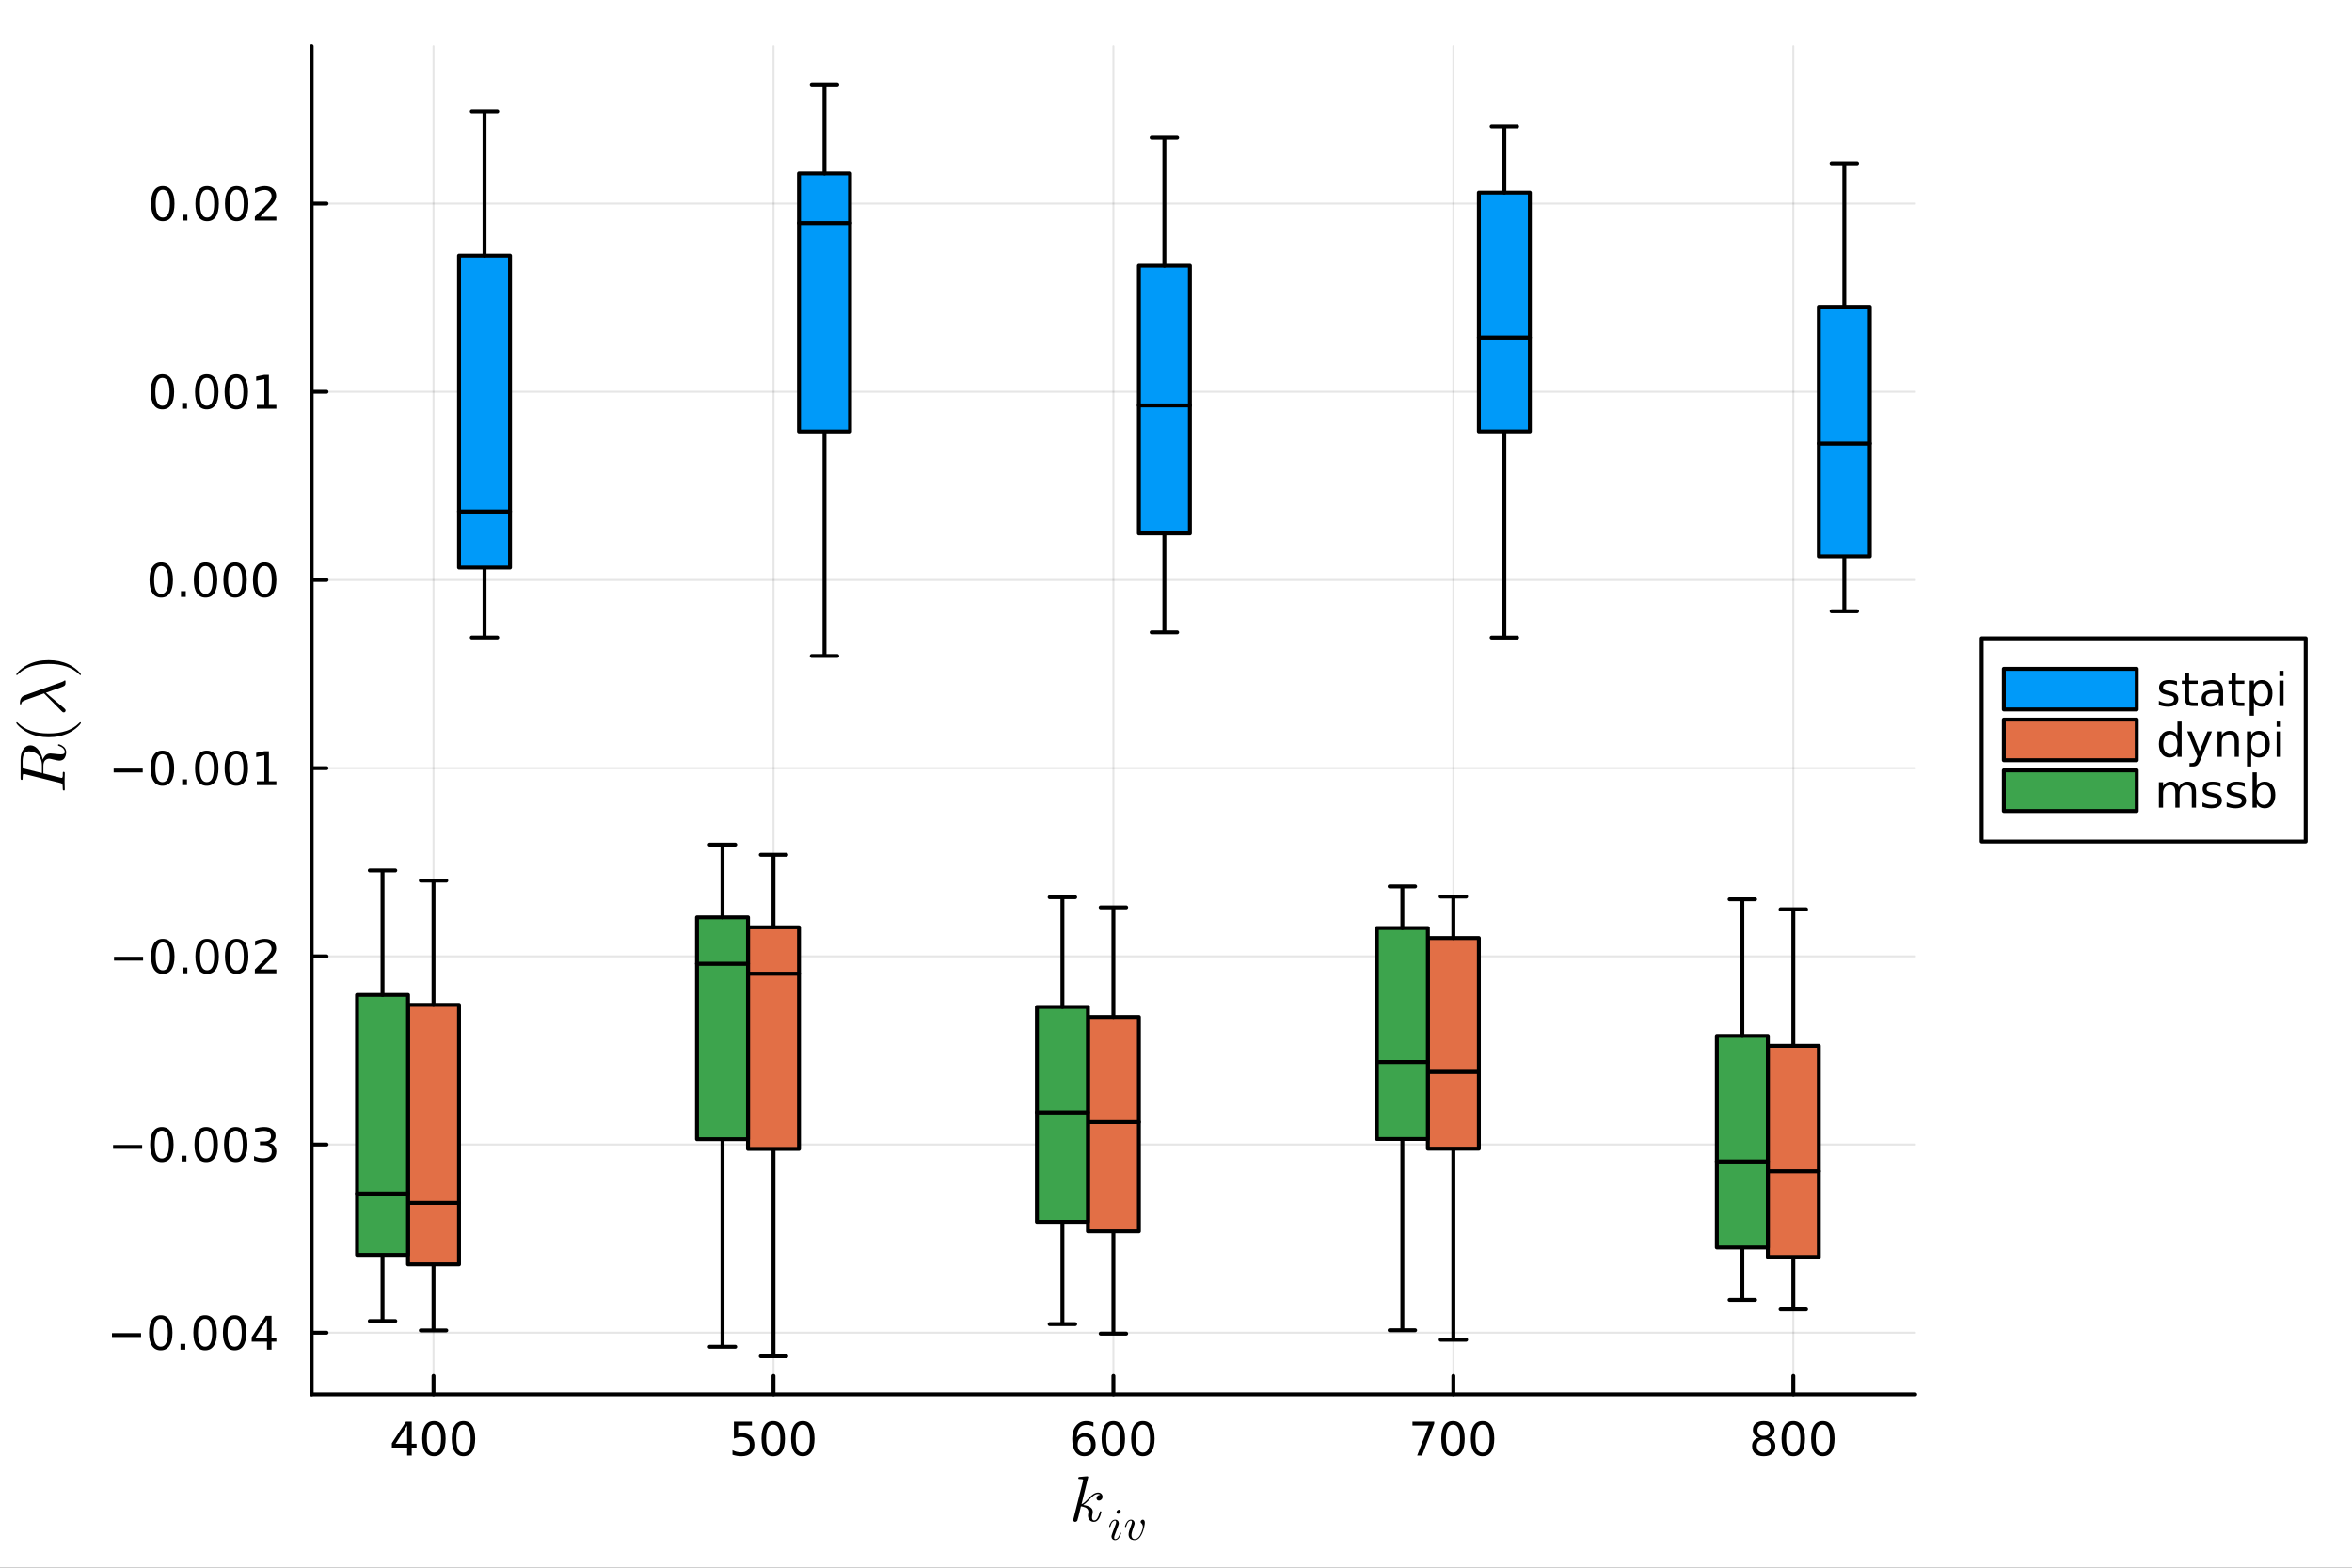 <?xml version="1.0" encoding="utf-8"?>
<svg xmlns="http://www.w3.org/2000/svg" xmlns:xlink="http://www.w3.org/1999/xlink" width="600" height="400" viewBox="0 0 2400 1600">
<rect x="0" y="0" width="2400" height="1600" fill="#333333" stroke="none"/>
<defs>
  <clipPath id="clip560">
    <rect x="0" y="0" width="2400" height="1600"/>
  </clipPath>
</defs>
<path clip-path="url(#clip560)" d="M0 1600 L2400 1600 L2400 0 L0 0  Z" fill="#ffffff" fill-rule="evenodd" fill-opacity="1"/>
<defs>
  <clipPath id="clip561">
    <rect x="480" y="0" width="1681" height="1600"/>
  </clipPath>
</defs>
<path clip-path="url(#clip560)" d="M318.014 1423.18 L1954.28 1423.18 L1954.28 47.244 L318.014 47.244  Z" fill="#ffffff" fill-rule="evenodd" fill-opacity="1"/>
<defs>
  <clipPath id="clip562">
    <rect x="318" y="47" width="1637" height="1377"/>
  </clipPath>
</defs>
<polyline clip-path="url(#clip562)" style="stroke:#000000; stroke-linecap:round; stroke-linejoin:round; stroke-width:2; stroke-opacity:0.1; fill:none" points="442.373,1423.18 442.373,47.244 "/>
<polyline clip-path="url(#clip562)" style="stroke:#000000; stroke-linecap:round; stroke-linejoin:round; stroke-width:2; stroke-opacity:0.1; fill:none" points="789.26,1423.18 789.26,47.244 "/>
<polyline clip-path="url(#clip562)" style="stroke:#000000; stroke-linecap:round; stroke-linejoin:round; stroke-width:2; stroke-opacity:0.1; fill:none" points="1136.15,1423.18 1136.15,47.244 "/>
<polyline clip-path="url(#clip562)" style="stroke:#000000; stroke-linecap:round; stroke-linejoin:round; stroke-width:2; stroke-opacity:0.1; fill:none" points="1483.04,1423.18 1483.04,47.244 "/>
<polyline clip-path="url(#clip562)" style="stroke:#000000; stroke-linecap:round; stroke-linejoin:round; stroke-width:2; stroke-opacity:0.1; fill:none" points="1829.92,1423.18 1829.92,47.244 "/>
<polyline clip-path="url(#clip560)" style="stroke:#000000; stroke-linecap:round; stroke-linejoin:round; stroke-width:4; stroke-opacity:1; fill:none" points="318.014,1423.18 1954.28,1423.18 "/>
<polyline clip-path="url(#clip560)" style="stroke:#000000; stroke-linecap:round; stroke-linejoin:round; stroke-width:4; stroke-opacity:1; fill:none" points="442.373,1423.18 442.373,1404.28 "/>
<polyline clip-path="url(#clip560)" style="stroke:#000000; stroke-linecap:round; stroke-linejoin:round; stroke-width:4; stroke-opacity:1; fill:none" points="789.26,1423.18 789.26,1404.28 "/>
<polyline clip-path="url(#clip560)" style="stroke:#000000; stroke-linecap:round; stroke-linejoin:round; stroke-width:4; stroke-opacity:1; fill:none" points="1136.15,1423.18 1136.15,1404.28 "/>
<polyline clip-path="url(#clip560)" style="stroke:#000000; stroke-linecap:round; stroke-linejoin:round; stroke-width:4; stroke-opacity:1; fill:none" points="1483.04,1423.18 1483.04,1404.28 "/>
<polyline clip-path="url(#clip560)" style="stroke:#000000; stroke-linecap:round; stroke-linejoin:round; stroke-width:4; stroke-opacity:1; fill:none" points="1829.92,1423.18 1829.92,1404.28 "/>
<path clip-path="url(#clip560)" d="M415.463 1455.09 L403.658 1473.54 L415.463 1473.54 L415.463 1455.09 M414.237 1451.02 L420.116 1451.02 L420.116 1473.54 L425.047 1473.54 L425.047 1477.43 L420.116 1477.43 L420.116 1485.58 L415.463 1485.58 L415.463 1477.43 L399.862 1477.43 L399.862 1472.92 L414.237 1451.02 Z" fill="#000000" fill-rule="nonzero" fill-opacity="1" /><path clip-path="url(#clip560)" d="M442.778 1454.1 Q439.167 1454.1 437.338 1457.66 Q435.533 1461.2 435.533 1468.33 Q435.533 1475.44 437.338 1479.01 Q439.167 1482.55 442.778 1482.55 Q446.412 1482.55 448.218 1479.01 Q450.047 1475.44 450.047 1468.33 Q450.047 1461.2 448.218 1457.66 Q446.412 1454.1 442.778 1454.1 M442.778 1450.39 Q448.588 1450.39 451.644 1455 Q454.722 1459.58 454.722 1468.33 Q454.722 1477.06 451.644 1481.67 Q448.588 1486.25 442.778 1486.25 Q436.968 1486.25 433.889 1481.67 Q430.834 1477.06 430.834 1468.33 Q430.834 1459.58 433.889 1455 Q436.968 1450.39 442.778 1450.39 Z" fill="#000000" fill-rule="nonzero" fill-opacity="1" /><path clip-path="url(#clip560)" d="M472.94 1454.1 Q469.329 1454.1 467.5 1457.66 Q465.695 1461.2 465.695 1468.33 Q465.695 1475.44 467.5 1479.01 Q469.329 1482.55 472.94 1482.55 Q476.574 1482.55 478.38 1479.01 Q480.208 1475.44 480.208 1468.33 Q480.208 1461.2 478.38 1457.66 Q476.574 1454.1 472.94 1454.1 M472.94 1450.39 Q478.75 1450.39 481.806 1455 Q484.884 1459.58 484.884 1468.33 Q484.884 1477.06 481.806 1481.67 Q478.75 1486.25 472.94 1486.25 Q467.13 1486.25 464.051 1481.67 Q460.996 1477.06 460.996 1468.33 Q460.996 1459.58 464.051 1455 Q467.13 1450.39 472.94 1450.39 Z" fill="#000000" fill-rule="nonzero" fill-opacity="1" /><path clip-path="url(#clip560)" d="M748.879 1451.02 L767.235 1451.02 L767.235 1454.96 L753.161 1454.96 L753.161 1463.43 Q754.18 1463.08 755.198 1462.92 Q756.217 1462.73 757.235 1462.73 Q763.022 1462.73 766.402 1465.9 Q769.781 1469.08 769.781 1474.49 Q769.781 1480.07 766.309 1483.17 Q762.837 1486.25 756.518 1486.25 Q754.342 1486.25 752.073 1485.88 Q749.828 1485.51 747.42 1484.77 L747.42 1480.07 Q749.504 1481.2 751.726 1481.76 Q753.948 1482.32 756.425 1482.32 Q760.43 1482.32 762.767 1480.21 Q765.105 1478.1 765.105 1474.49 Q765.105 1470.88 762.767 1468.77 Q760.43 1466.67 756.425 1466.67 Q754.55 1466.67 752.675 1467.08 Q750.823 1467.5 748.879 1468.38 L748.879 1451.02 Z" fill="#000000" fill-rule="nonzero" fill-opacity="1" /><path clip-path="url(#clip560)" d="M788.994 1454.1 Q785.383 1454.1 783.554 1457.66 Q781.749 1461.2 781.749 1468.33 Q781.749 1475.44 783.554 1479.01 Q785.383 1482.55 788.994 1482.55 Q792.628 1482.55 794.434 1479.01 Q796.263 1475.44 796.263 1468.33 Q796.263 1461.2 794.434 1457.66 Q792.628 1454.1 788.994 1454.1 M788.994 1450.39 Q794.804 1450.39 797.86 1455 Q800.939 1459.58 800.939 1468.33 Q800.939 1477.06 797.86 1481.67 Q794.804 1486.25 788.994 1486.25 Q783.184 1486.25 780.105 1481.67 Q777.05 1477.06 777.05 1468.33 Q777.05 1459.58 780.105 1455 Q783.184 1450.39 788.994 1450.39 Z" fill="#000000" fill-rule="nonzero" fill-opacity="1" /><path clip-path="url(#clip560)" d="M819.156 1454.1 Q815.545 1454.1 813.716 1457.66 Q811.911 1461.2 811.911 1468.33 Q811.911 1475.44 813.716 1479.01 Q815.545 1482.55 819.156 1482.55 Q822.79 1482.55 824.596 1479.01 Q826.425 1475.44 826.425 1468.33 Q826.425 1461.2 824.596 1457.66 Q822.79 1454.1 819.156 1454.1 M819.156 1450.39 Q824.966 1450.39 828.022 1455 Q831.1 1459.58 831.1 1468.33 Q831.1 1477.06 828.022 1481.67 Q824.966 1486.25 819.156 1486.25 Q813.346 1486.25 810.267 1481.67 Q807.212 1477.06 807.212 1468.33 Q807.212 1459.58 810.267 1455 Q813.346 1450.39 819.156 1450.39 Z" fill="#000000" fill-rule="nonzero" fill-opacity="1" /><path clip-path="url(#clip560)" d="M1106.47 1466.44 Q1103.32 1466.44 1101.47 1468.59 Q1099.64 1470.74 1099.64 1474.49 Q1099.64 1478.22 1101.47 1480.39 Q1103.32 1482.55 1106.47 1482.55 Q1109.62 1482.55 1111.45 1480.39 Q1113.3 1478.22 1113.3 1474.49 Q1113.3 1470.74 1111.45 1468.59 Q1109.62 1466.44 1106.47 1466.44 M1115.75 1451.78 L1115.75 1456.04 Q1114 1455.21 1112.19 1454.77 Q1110.41 1454.33 1108.65 1454.33 Q1104.02 1454.33 1101.56 1457.45 Q1099.13 1460.58 1098.79 1466.9 Q1100.15 1464.89 1102.21 1463.82 Q1104.27 1462.73 1106.75 1462.73 Q1111.96 1462.73 1114.97 1465.9 Q1118 1469.05 1118 1474.49 Q1118 1479.82 1114.85 1483.03 Q1111.7 1486.25 1106.47 1486.25 Q1100.48 1486.25 1097.31 1481.67 Q1094.13 1477.06 1094.13 1468.33 Q1094.13 1460.14 1098.02 1455.28 Q1101.91 1450.39 1108.46 1450.39 Q1110.22 1450.39 1112 1450.74 Q1113.81 1451.09 1115.75 1451.78 Z" fill="#000000" fill-rule="nonzero" fill-opacity="1" /><path clip-path="url(#clip560)" d="M1136.06 1454.1 Q1132.44 1454.1 1130.62 1457.66 Q1128.81 1461.2 1128.81 1468.33 Q1128.81 1475.44 1130.62 1479.01 Q1132.44 1482.55 1136.06 1482.55 Q1139.69 1482.55 1141.5 1479.01 Q1143.32 1475.44 1143.32 1468.33 Q1143.32 1461.2 1141.5 1457.66 Q1139.69 1454.1 1136.06 1454.1 M1136.06 1450.39 Q1141.87 1450.39 1144.92 1455 Q1148 1459.58 1148 1468.33 Q1148 1477.06 1144.92 1481.67 Q1141.87 1486.25 1136.06 1486.25 Q1130.25 1486.25 1127.17 1481.67 Q1124.11 1477.06 1124.11 1468.33 Q1124.11 1459.58 1127.17 1455 Q1130.25 1450.39 1136.06 1450.39 Z" fill="#000000" fill-rule="nonzero" fill-opacity="1" /><path clip-path="url(#clip560)" d="M1166.22 1454.1 Q1162.61 1454.1 1160.78 1457.66 Q1158.97 1461.2 1158.97 1468.33 Q1158.97 1475.44 1160.78 1479.01 Q1162.61 1482.55 1166.22 1482.55 Q1169.85 1482.55 1171.66 1479.01 Q1173.49 1475.44 1173.49 1468.33 Q1173.49 1461.2 1171.66 1457.66 Q1169.85 1454.1 1166.22 1454.1 M1166.22 1450.39 Q1172.03 1450.39 1175.08 1455 Q1178.16 1459.58 1178.16 1468.33 Q1178.16 1477.06 1175.08 1481.67 Q1172.03 1486.25 1166.22 1486.25 Q1160.41 1486.25 1157.33 1481.67 Q1154.27 1477.06 1154.27 1468.33 Q1154.27 1459.58 1157.33 1455 Q1160.41 1450.39 1166.22 1450.39 Z" fill="#000000" fill-rule="nonzero" fill-opacity="1" /><path clip-path="url(#clip560)" d="M1441.31 1451.02 L1463.53 1451.02 L1463.53 1453.01 L1450.99 1485.58 L1446.1 1485.58 L1457.91 1454.96 L1441.31 1454.96 L1441.31 1451.02 Z" fill="#000000" fill-rule="nonzero" fill-opacity="1" /><path clip-path="url(#clip560)" d="M1482.65 1454.1 Q1479.04 1454.1 1477.21 1457.66 Q1475.41 1461.2 1475.41 1468.33 Q1475.41 1475.44 1477.21 1479.01 Q1479.04 1482.55 1482.65 1482.55 Q1486.29 1482.55 1488.09 1479.01 Q1489.92 1475.44 1489.92 1468.33 Q1489.92 1461.2 1488.09 1457.66 Q1486.29 1454.1 1482.65 1454.1 M1482.65 1450.39 Q1488.46 1450.39 1491.52 1455 Q1494.6 1459.58 1494.6 1468.33 Q1494.6 1477.06 1491.52 1481.67 Q1488.46 1486.25 1482.65 1486.25 Q1476.84 1486.25 1473.76 1481.67 Q1470.71 1477.06 1470.71 1468.33 Q1470.71 1459.58 1473.76 1455 Q1476.84 1450.39 1482.65 1450.39 Z" fill="#000000" fill-rule="nonzero" fill-opacity="1" /><path clip-path="url(#clip560)" d="M1512.82 1454.1 Q1509.2 1454.1 1507.38 1457.66 Q1505.57 1461.2 1505.57 1468.33 Q1505.57 1475.44 1507.38 1479.01 Q1509.2 1482.55 1512.82 1482.55 Q1516.45 1482.55 1518.25 1479.01 Q1520.08 1475.44 1520.08 1468.33 Q1520.08 1461.2 1518.25 1457.66 Q1516.45 1454.1 1512.82 1454.1 M1512.82 1450.39 Q1518.63 1450.39 1521.68 1455 Q1524.76 1459.58 1524.76 1468.33 Q1524.76 1477.06 1521.68 1481.67 Q1518.63 1486.25 1512.82 1486.25 Q1507 1486.25 1503.93 1481.67 Q1500.87 1477.06 1500.87 1468.33 Q1500.87 1459.58 1503.93 1455 Q1507 1450.39 1512.82 1450.39 Z" fill="#000000" fill-rule="nonzero" fill-opacity="1" /><path clip-path="url(#clip560)" d="M1799.71 1469.17 Q1796.38 1469.17 1794.46 1470.95 Q1792.56 1472.73 1792.56 1475.86 Q1792.56 1478.98 1794.46 1480.77 Q1796.38 1482.55 1799.71 1482.55 Q1803.05 1482.55 1804.97 1480.77 Q1806.89 1478.96 1806.89 1475.86 Q1806.89 1472.73 1804.97 1470.95 Q1803.07 1469.17 1799.71 1469.17 M1795.04 1467.18 Q1792.03 1466.44 1790.34 1464.38 Q1788.67 1462.32 1788.67 1459.35 Q1788.67 1455.21 1791.61 1452.8 Q1794.58 1450.39 1799.71 1450.39 Q1804.88 1450.39 1807.82 1452.8 Q1810.76 1455.21 1810.76 1459.35 Q1810.76 1462.32 1809.07 1464.38 Q1807.4 1466.44 1804.41 1467.18 Q1807.79 1467.96 1809.67 1470.26 Q1811.57 1472.55 1811.57 1475.86 Q1811.57 1480.88 1808.49 1483.57 Q1805.43 1486.25 1799.71 1486.25 Q1794 1486.25 1790.92 1483.57 Q1787.86 1480.88 1787.86 1475.86 Q1787.86 1472.55 1789.76 1470.26 Q1791.66 1467.96 1795.04 1467.18 M1793.33 1459.79 Q1793.33 1462.48 1794.99 1463.98 Q1796.68 1465.49 1799.71 1465.49 Q1802.72 1465.49 1804.41 1463.98 Q1806.13 1462.48 1806.13 1459.79 Q1806.13 1457.11 1804.41 1455.6 Q1802.72 1454.1 1799.71 1454.1 Q1796.68 1454.1 1794.99 1455.6 Q1793.33 1457.11 1793.33 1459.79 Z" fill="#000000" fill-rule="nonzero" fill-opacity="1" /><path clip-path="url(#clip560)" d="M1829.88 1454.1 Q1826.27 1454.1 1824.44 1457.66 Q1822.63 1461.2 1822.63 1468.33 Q1822.63 1475.44 1824.44 1479.01 Q1826.27 1482.55 1829.88 1482.55 Q1833.51 1482.55 1835.32 1479.01 Q1837.14 1475.44 1837.14 1468.33 Q1837.14 1461.2 1835.32 1457.66 Q1833.51 1454.1 1829.88 1454.1 M1829.88 1450.39 Q1835.69 1450.39 1838.74 1455 Q1841.82 1459.58 1841.82 1468.33 Q1841.82 1477.06 1838.74 1481.67 Q1835.69 1486.25 1829.88 1486.25 Q1824.07 1486.25 1820.99 1481.67 Q1817.93 1477.06 1817.93 1468.33 Q1817.93 1459.58 1820.99 1455 Q1824.07 1450.39 1829.88 1450.39 Z" fill="#000000" fill-rule="nonzero" fill-opacity="1" /><path clip-path="url(#clip560)" d="M1860.04 1454.1 Q1856.43 1454.1 1854.6 1457.66 Q1852.79 1461.2 1852.79 1468.33 Q1852.79 1475.44 1854.6 1479.01 Q1856.43 1482.55 1860.04 1482.55 Q1863.67 1482.55 1865.48 1479.01 Q1867.31 1475.44 1867.31 1468.33 Q1867.31 1461.2 1865.48 1457.66 Q1863.67 1454.1 1860.04 1454.1 M1860.04 1450.39 Q1865.85 1450.39 1868.9 1455 Q1871.98 1459.58 1871.98 1468.33 Q1871.98 1477.06 1868.9 1481.67 Q1865.85 1486.25 1860.04 1486.25 Q1854.23 1486.25 1851.15 1481.67 Q1848.09 1477.06 1848.09 1468.33 Q1848.09 1459.58 1851.15 1455 Q1854.23 1450.39 1860.04 1450.39 Z" fill="#000000" fill-rule="nonzero" fill-opacity="1" /><path clip-path="url(#clip560)" d="M1125.03 1527.51 Q1125.03 1529.35 1123.9 1530.44 Q1122.81 1531.54 1121.42 1531.54 Q1120.2 1531.54 1119.55 1530.83 Q1118.91 1530.12 1118.91 1529.22 Q1118.91 1528.83 1119.07 1528.35 Q1119.23 1527.83 1119.59 1527.22 Q1119.97 1526.61 1120.78 1526.16 Q1121.58 1525.71 1122.68 1525.64 Q1122.45 1525.42 1122.39 1525.38 Q1121.9 1525 1121 1524.87 Q1120.87 1524.81 1120.42 1524.81 Q1118.2 1524.81 1115.95 1526.45 Q1113.72 1528.06 1110.99 1531.12 Q1107.54 1534.69 1105.32 1536.01 Q1115.08 1537.3 1115.08 1542.94 Q1115.08 1543.87 1114.82 1545 Q1114.3 1547.12 1114.3 1548.67 Q1114.3 1551.76 1116.4 1551.76 Q1118.43 1551.76 1119.71 1549.7 Q1121.03 1547.64 1122.13 1543.61 Q1122.29 1542.87 1122.45 1542.65 Q1122.61 1542.42 1123.06 1542.42 Q1123.87 1542.42 1123.87 1543.07 Q1123.13 1546.83 1121.49 1549.73 Q1119.39 1553.24 1116.27 1553.24 Q1113.66 1553.24 1111.92 1551.44 Q1110.21 1549.6 1110.21 1546.71 Q1110.21 1546 1110.47 1544.39 Q1110.66 1543.74 1110.66 1543 Q1110.66 1541.49 1109.83 1540.36 Q1108.99 1539.2 1107.64 1538.62 Q1106.28 1538.04 1105.16 1537.78 Q1104.06 1537.49 1103 1537.4 Q1099.78 1551.02 1099.33 1551.86 Q1099.04 1552.44 1098.39 1552.82 Q1097.75 1553.24 1097.07 1553.24 Q1096.43 1553.24 1095.79 1552.79 Q1095.17 1552.37 1095.17 1551.38 Q1095.17 1550.86 1095.43 1549.93 L1105 1511.92 L1105.19 1510.63 Q1105.19 1510.25 1105.03 1510.05 Q1104.9 1509.83 1104.13 1509.67 Q1103.39 1509.51 1101.9 1509.51 Q1101.29 1509.51 1101 1509.48 Q1100.74 1509.44 1100.52 1509.28 Q1100.29 1509.09 1100.29 1508.7 Q1100.29 1508.15 1100.52 1507.86 Q1100.78 1507.54 1100.97 1507.48 Q1101.16 1507.41 1101.55 1507.38 Q1102.1 1507.35 1103.93 1507.19 Q1105.77 1507 1107.35 1506.87 Q1108.93 1506.74 1109.6 1506.74 Q1109.99 1506.74 1110.18 1506.93 Q1110.41 1507.09 1110.44 1507.29 L1110.47 1507.45 L1103.61 1535.27 Q1106.45 1534.14 1110.92 1529.15 Q1116.11 1523.36 1120.55 1523.36 Q1122.64 1523.36 1123.84 1524.64 Q1125.03 1525.9 1125.03 1527.51 Z" fill="#000000" fill-rule="nonzero" fill-opacity="1" /><path clip-path="url(#clip560)" d="M1143.57 1542.52 Q1143.57 1543.51 1142.75 1544.25 Q1141.97 1544.98 1141.11 1544.98 Q1140.32 1544.98 1139.82 1544.5 Q1139.35 1544.01 1139.35 1543.31 Q1139.35 1542.38 1140.14 1541.62 Q1140.93 1540.85 1141.85 1540.85 Q1142.62 1540.85 1143.09 1541.32 Q1143.57 1541.8 1143.57 1542.52 M1143.97 1564.77 Q1143.97 1564.95 1143.77 1565.67 Q1143.57 1566.37 1143.07 1567.45 Q1142.6 1568.51 1141.94 1569.5 Q1141.29 1570.5 1140.21 1571.2 Q1139.15 1571.89 1137.93 1571.89 Q1136.28 1571.89 1135.2 1570.81 Q1134.14 1569.73 1134.14 1568.11 Q1134.14 1567.23 1135.2 1564.41 Q1138.27 1556.2 1138.38 1555.87 Q1138.9 1554.58 1138.9 1553.45 Q1138.9 1552.93 1138.79 1552.62 Q1138.67 1552.28 1138.45 1552.17 Q1138.22 1552.03 1138.09 1552.01 Q1137.98 1551.99 1137.75 1551.99 Q1136.42 1551.99 1135.18 1553.34 Q1133.94 1554.69 1133.08 1557.71 Q1132.9 1558.28 1132.79 1558.41 Q1132.68 1558.55 1132.34 1558.55 Q1131.78 1558.53 1131.78 1558.07 Q1131.78 1557.94 1131.93 1557.42 Q1132.09 1556.88 1132.38 1556.07 Q1132.68 1555.23 1133.2 1554.38 Q1133.71 1553.5 1134.35 1552.73 Q1135 1551.96 1135.92 1551.47 Q1136.85 1550.97 1137.89 1550.97 Q1139.58 1550.97 1140.61 1552.08 Q1141.67 1553.16 1141.67 1554.76 Q1141.67 1555.64 1141.06 1557.2 Q1140.32 1559.22 1140.05 1559.88 L1138.25 1564.72 Q1137.59 1566.48 1137.39 1567.02 Q1137.21 1567.54 1137.05 1568.17 Q1136.92 1568.78 1136.92 1569.35 Q1136.92 1570.14 1137.16 1570.5 Q1137.43 1570.86 1138.02 1570.86 Q1139.64 1570.86 1140.84 1569.26 Q1142.03 1567.63 1142.73 1565.15 Q1142.75 1565.09 1142.78 1564.97 Q1142.96 1564.41 1143.14 1564.34 Q1143.23 1564.32 1143.41 1564.32 Q1143.97 1564.32 1143.97 1564.77 Z" fill="#000000" fill-rule="nonzero" fill-opacity="1" /><path clip-path="url(#clip560)" d="M1168.18 1554.2 Q1168.18 1554.78 1168.02 1555.93 Q1167.86 1557.08 1167.48 1558.75 Q1167.09 1560.42 1166.53 1562.18 Q1165.99 1563.94 1165.13 1565.69 Q1164.28 1567.43 1163.26 1568.81 Q1162.25 1570.18 1160.83 1571.04 Q1159.41 1571.89 1157.81 1571.89 Q1157.06 1571.89 1156.34 1571.78 Q1155.62 1571.67 1154.72 1571.31 Q1153.82 1570.95 1153.16 1570.36 Q1152.51 1569.75 1152.06 1568.67 Q1151.61 1567.59 1151.61 1566.17 Q1151.61 1564.7 1152.15 1562.74 Q1152.71 1560.76 1154.24 1556.7 Q1155.03 1554.6 1155.03 1553.45 Q1155.03 1552.93 1154.92 1552.62 Q1154.81 1552.28 1154.58 1552.17 Q1154.36 1552.03 1154.22 1552.01 Q1154.11 1551.99 1153.88 1551.99 Q1152.64 1551.99 1151.38 1553.27 Q1150.12 1554.56 1149.22 1557.71 Q1149.04 1558.28 1148.92 1558.41 Q1148.81 1558.55 1148.47 1558.55 Q1147.91 1558.53 1147.91 1558.07 Q1147.91 1557.94 1148.07 1557.42 Q1148.23 1556.88 1148.52 1556.07 Q1148.81 1555.23 1149.33 1554.38 Q1149.85 1553.5 1150.48 1552.73 Q1151.13 1551.96 1152.06 1551.47 Q1152.98 1550.97 1154.02 1550.97 Q1155.71 1550.97 1156.75 1552.08 Q1157.81 1553.16 1157.81 1554.76 Q1157.81 1555.64 1157.24 1557.06 Q1156.3 1559.63 1155.87 1560.87 Q1155.44 1562.11 1154.99 1563.87 Q1154.56 1565.63 1154.56 1566.84 Q1154.56 1568.69 1155.42 1569.77 Q1156.27 1570.86 1157.99 1570.86 Q1159.52 1570.86 1160.9 1569.75 Q1162.29 1568.63 1163.22 1567.02 Q1164.14 1565.4 1164.84 1563.6 Q1165.54 1561.77 1165.85 1560.4 Q1166.19 1559 1166.19 1558.34 Q1166.19 1556.07 1164.64 1554.58 Q1164.21 1554.15 1164.05 1553.88 Q1163.89 1553.61 1163.89 1553.18 Q1163.89 1552.39 1164.59 1551.69 Q1165.31 1550.97 1166.15 1550.97 Q1166.91 1550.97 1167.55 1551.74 Q1168.18 1552.51 1168.18 1554.2 Z" fill="#000000" fill-rule="nonzero" fill-opacity="1" /><polyline clip-path="url(#clip562)" style="stroke:#000000; stroke-linecap:round; stroke-linejoin:round; stroke-width:2; stroke-opacity:0.1; fill:none" points="318.014,1360.2 1954.28,1360.2 "/>
<polyline clip-path="url(#clip562)" style="stroke:#000000; stroke-linecap:round; stroke-linejoin:round; stroke-width:2; stroke-opacity:0.1; fill:none" points="318.014,1168.13 1954.28,1168.13 "/>
<polyline clip-path="url(#clip562)" style="stroke:#000000; stroke-linecap:round; stroke-linejoin:round; stroke-width:2; stroke-opacity:0.1; fill:none" points="318.014,976.069 1954.28,976.069 "/>
<polyline clip-path="url(#clip562)" style="stroke:#000000; stroke-linecap:round; stroke-linejoin:round; stroke-width:2; stroke-opacity:0.1; fill:none" points="318.014,784.003 1954.28,784.003 "/>
<polyline clip-path="url(#clip562)" style="stroke:#000000; stroke-linecap:round; stroke-linejoin:round; stroke-width:2; stroke-opacity:0.1; fill:none" points="318.014,591.937 1954.28,591.937 "/>
<polyline clip-path="url(#clip562)" style="stroke:#000000; stroke-linecap:round; stroke-linejoin:round; stroke-width:2; stroke-opacity:0.1; fill:none" points="318.014,399.872 1954.28,399.872 "/>
<polyline clip-path="url(#clip562)" style="stroke:#000000; stroke-linecap:round; stroke-linejoin:round; stroke-width:2; stroke-opacity:0.1; fill:none" points="318.014,207.806 1954.28,207.806 "/>
<polyline clip-path="url(#clip560)" style="stroke:#000000; stroke-linecap:round; stroke-linejoin:round; stroke-width:4; stroke-opacity:1; fill:none" points="318.014,1423.18 318.014,47.244 "/>
<polyline clip-path="url(#clip560)" style="stroke:#000000; stroke-linecap:round; stroke-linejoin:round; stroke-width:4; stroke-opacity:1; fill:none" points="318.014,1360.2 333.211,1360.2 "/>
<polyline clip-path="url(#clip560)" style="stroke:#000000; stroke-linecap:round; stroke-linejoin:round; stroke-width:4; stroke-opacity:1; fill:none" points="318.014,1168.13 333.211,1168.13 "/>
<polyline clip-path="url(#clip560)" style="stroke:#000000; stroke-linecap:round; stroke-linejoin:round; stroke-width:4; stroke-opacity:1; fill:none" points="318.014,976.069 333.211,976.069 "/>
<polyline clip-path="url(#clip560)" style="stroke:#000000; stroke-linecap:round; stroke-linejoin:round; stroke-width:4; stroke-opacity:1; fill:none" points="318.014,784.003 333.211,784.003 "/>
<polyline clip-path="url(#clip560)" style="stroke:#000000; stroke-linecap:round; stroke-linejoin:round; stroke-width:4; stroke-opacity:1; fill:none" points="318.014,591.937 333.211,591.937 "/>
<polyline clip-path="url(#clip560)" style="stroke:#000000; stroke-linecap:round; stroke-linejoin:round; stroke-width:4; stroke-opacity:1; fill:none" points="318.014,399.872 333.211,399.872 "/>
<polyline clip-path="url(#clip560)" style="stroke:#000000; stroke-linecap:round; stroke-linejoin:round; stroke-width:4; stroke-opacity:1; fill:none" points="318.014,207.806 333.211,207.806 "/>
<path clip-path="url(#clip560)" d="M114.26 1360.65 L143.936 1360.65 L143.936 1364.59 L114.26 1364.59 L114.26 1360.65 Z" fill="#000000" fill-rule="nonzero" fill-opacity="1" /><path clip-path="url(#clip560)" d="M164.028 1346 Q160.417 1346 158.589 1349.56 Q156.783 1353.11 156.783 1360.24 Q156.783 1367.34 158.589 1370.91 Q160.417 1374.45 164.028 1374.45 Q167.663 1374.45 169.468 1370.91 Q171.297 1367.34 171.297 1360.24 Q171.297 1353.11 169.468 1349.56 Q167.663 1346 164.028 1346 M164.028 1342.3 Q169.839 1342.3 172.894 1346.9 Q175.973 1351.49 175.973 1360.24 Q175.973 1368.96 172.894 1373.57 Q169.839 1378.15 164.028 1378.15 Q158.218 1378.15 155.14 1373.57 Q152.084 1368.96 152.084 1360.24 Q152.084 1351.49 155.14 1346.9 Q158.218 1342.3 164.028 1342.3 Z" fill="#000000" fill-rule="nonzero" fill-opacity="1" /><path clip-path="url(#clip560)" d="M184.19 1371.6 L189.075 1371.6 L189.075 1377.48 L184.19 1377.48 L184.19 1371.6 Z" fill="#000000" fill-rule="nonzero" fill-opacity="1" /><path clip-path="url(#clip560)" d="M209.26 1346 Q205.649 1346 203.82 1349.56 Q202.014 1353.11 202.014 1360.24 Q202.014 1367.34 203.82 1370.91 Q205.649 1374.45 209.26 1374.45 Q212.894 1374.45 214.699 1370.91 Q216.528 1367.34 216.528 1360.24 Q216.528 1353.11 214.699 1349.56 Q212.894 1346 209.26 1346 M209.26 1342.3 Q215.07 1342.3 218.125 1346.9 Q221.204 1351.49 221.204 1360.24 Q221.204 1368.96 218.125 1373.57 Q215.07 1378.15 209.26 1378.15 Q203.449 1378.15 200.371 1373.57 Q197.315 1368.96 197.315 1360.24 Q197.315 1351.49 200.371 1346.9 Q203.449 1342.3 209.26 1342.3 Z" fill="#000000" fill-rule="nonzero" fill-opacity="1" /><path clip-path="url(#clip560)" d="M239.422 1346 Q235.81 1346 233.982 1349.56 Q232.176 1353.11 232.176 1360.24 Q232.176 1367.34 233.982 1370.91 Q235.81 1374.45 239.422 1374.45 Q243.056 1374.45 244.861 1370.91 Q246.69 1367.34 246.69 1360.24 Q246.69 1353.11 244.861 1349.56 Q243.056 1346 239.422 1346 M239.422 1342.3 Q245.232 1342.3 248.287 1346.9 Q251.366 1351.49 251.366 1360.24 Q251.366 1368.96 248.287 1373.57 Q245.232 1378.15 239.422 1378.15 Q233.611 1378.15 230.533 1373.57 Q227.477 1368.96 227.477 1360.24 Q227.477 1351.49 230.533 1346.9 Q233.611 1342.3 239.422 1342.3 Z" fill="#000000" fill-rule="nonzero" fill-opacity="1" /><path clip-path="url(#clip560)" d="M272.431 1346.99 L260.625 1365.44 L272.431 1365.44 L272.431 1346.99 M271.204 1342.92 L277.083 1342.92 L277.083 1365.44 L282.014 1365.44 L282.014 1369.33 L277.083 1369.33 L277.083 1377.48 L272.431 1377.48 L272.431 1369.33 L256.829 1369.33 L256.829 1364.82 L271.204 1342.92 Z" fill="#000000" fill-rule="nonzero" fill-opacity="1" /><path clip-path="url(#clip560)" d="M115.394 1168.59 L145.07 1168.59 L145.07 1172.52 L115.394 1172.52 L115.394 1168.59 Z" fill="#000000" fill-rule="nonzero" fill-opacity="1" /><path clip-path="url(#clip560)" d="M165.163 1153.93 Q161.552 1153.93 159.723 1157.5 Q157.917 1161.04 157.917 1168.17 Q157.917 1175.28 159.723 1178.84 Q161.552 1182.38 165.163 1182.38 Q168.797 1182.38 170.602 1178.84 Q172.431 1175.28 172.431 1168.17 Q172.431 1161.04 170.602 1157.5 Q168.797 1153.93 165.163 1153.93 M165.163 1150.23 Q170.973 1150.23 174.028 1154.84 Q177.107 1159.42 177.107 1168.17 Q177.107 1176.9 174.028 1181.5 Q170.973 1186.09 165.163 1186.09 Q159.353 1186.09 156.274 1181.5 Q153.218 1176.9 153.218 1168.17 Q153.218 1159.42 156.274 1154.84 Q159.353 1150.23 165.163 1150.23 Z" fill="#000000" fill-rule="nonzero" fill-opacity="1" /><path clip-path="url(#clip560)" d="M185.325 1179.54 L190.209 1179.54 L190.209 1185.41 L185.325 1185.41 L185.325 1179.54 Z" fill="#000000" fill-rule="nonzero" fill-opacity="1" /><path clip-path="url(#clip560)" d="M210.394 1153.93 Q206.783 1153.93 204.954 1157.5 Q203.149 1161.04 203.149 1168.17 Q203.149 1175.28 204.954 1178.84 Q206.783 1182.38 210.394 1182.38 Q214.028 1182.38 215.834 1178.84 Q217.662 1175.28 217.662 1168.17 Q217.662 1161.04 215.834 1157.5 Q214.028 1153.93 210.394 1153.93 M210.394 1150.23 Q216.204 1150.23 219.26 1154.84 Q222.338 1159.42 222.338 1168.17 Q222.338 1176.9 219.26 1181.5 Q216.204 1186.09 210.394 1186.09 Q204.584 1186.09 201.505 1181.5 Q198.45 1176.9 198.45 1168.17 Q198.45 1159.42 201.505 1154.84 Q204.584 1150.23 210.394 1150.23 Z" fill="#000000" fill-rule="nonzero" fill-opacity="1" /><path clip-path="url(#clip560)" d="M240.556 1153.93 Q236.945 1153.93 235.116 1157.5 Q233.31 1161.04 233.31 1168.17 Q233.31 1175.28 235.116 1178.84 Q236.945 1182.38 240.556 1182.38 Q244.19 1182.38 245.996 1178.84 Q247.824 1175.28 247.824 1168.17 Q247.824 1161.04 245.996 1157.5 Q244.19 1153.93 240.556 1153.93 M240.556 1150.23 Q246.366 1150.23 249.421 1154.84 Q252.5 1159.42 252.5 1168.17 Q252.5 1176.9 249.421 1181.5 Q246.366 1186.09 240.556 1186.09 Q234.746 1186.09 231.667 1181.5 Q228.611 1176.9 228.611 1168.17 Q228.611 1159.42 231.667 1154.84 Q234.746 1150.23 240.556 1150.23 Z" fill="#000000" fill-rule="nonzero" fill-opacity="1" /><path clip-path="url(#clip560)" d="M274.884 1166.78 Q278.241 1167.5 280.116 1169.77 Q282.014 1172.04 282.014 1175.37 Q282.014 1180.48 278.495 1183.29 Q274.977 1186.09 268.495 1186.09 Q266.32 1186.09 264.005 1185.65 Q261.713 1185.23 259.259 1184.37 L259.259 1179.86 Q261.204 1180.99 263.519 1181.57 Q265.833 1182.15 268.357 1182.15 Q272.755 1182.15 275.046 1180.41 Q277.361 1178.68 277.361 1175.37 Q277.361 1172.31 275.208 1170.6 Q273.079 1168.86 269.259 1168.86 L265.232 1168.86 L265.232 1165.02 L269.445 1165.02 Q272.894 1165.02 274.722 1163.66 Q276.551 1162.27 276.551 1159.67 Q276.551 1157.01 274.653 1155.6 Q272.778 1154.16 269.259 1154.16 Q267.338 1154.16 265.139 1154.58 Q262.94 1155 260.301 1155.88 L260.301 1151.71 Q262.963 1150.97 265.278 1150.6 Q267.616 1150.23 269.676 1150.23 Q275 1150.23 278.102 1152.66 Q281.204 1155.07 281.204 1159.19 Q281.204 1162.06 279.56 1164.05 Q277.917 1166.02 274.884 1166.78 Z" fill="#000000" fill-rule="nonzero" fill-opacity="1" /><path clip-path="url(#clip560)" d="M116.343 976.52 L146.019 976.52 L146.019 980.455 L116.343 980.455 L116.343 976.52 Z" fill="#000000" fill-rule="nonzero" fill-opacity="1" /><path clip-path="url(#clip560)" d="M166.112 961.868 Q162.501 961.868 160.672 965.432 Q158.866 968.974 158.866 976.104 Q158.866 983.21 160.672 986.775 Q162.501 990.317 166.112 990.317 Q169.746 990.317 171.552 986.775 Q173.38 983.21 173.38 976.104 Q173.38 968.974 171.552 965.432 Q169.746 961.868 166.112 961.868 M166.112 958.164 Q171.922 958.164 174.977 962.77 Q178.056 967.354 178.056 976.104 Q178.056 984.83 174.977 989.437 Q171.922 994.02 166.112 994.02 Q160.302 994.02 157.223 989.437 Q154.167 984.83 154.167 976.104 Q154.167 967.354 157.223 962.77 Q160.302 958.164 166.112 958.164 Z" fill="#000000" fill-rule="nonzero" fill-opacity="1" /><path clip-path="url(#clip560)" d="M186.274 987.469 L191.158 987.469 L191.158 993.349 L186.274 993.349 L186.274 987.469 Z" fill="#000000" fill-rule="nonzero" fill-opacity="1" /><path clip-path="url(#clip560)" d="M211.343 961.868 Q207.732 961.868 205.903 965.432 Q204.098 968.974 204.098 976.104 Q204.098 983.21 205.903 986.775 Q207.732 990.317 211.343 990.317 Q214.977 990.317 216.783 986.775 Q218.611 983.21 218.611 976.104 Q218.611 968.974 216.783 965.432 Q214.977 961.868 211.343 961.868 M211.343 958.164 Q217.153 958.164 220.209 962.77 Q223.287 967.354 223.287 976.104 Q223.287 984.83 220.209 989.437 Q217.153 994.02 211.343 994.02 Q205.533 994.02 202.454 989.437 Q199.399 984.83 199.399 976.104 Q199.399 967.354 202.454 962.77 Q205.533 958.164 211.343 958.164 Z" fill="#000000" fill-rule="nonzero" fill-opacity="1" /><path clip-path="url(#clip560)" d="M241.505 961.868 Q237.894 961.868 236.065 965.432 Q234.26 968.974 234.26 976.104 Q234.26 983.21 236.065 986.775 Q237.894 990.317 241.505 990.317 Q245.139 990.317 246.945 986.775 Q248.773 983.21 248.773 976.104 Q248.773 968.974 246.945 965.432 Q245.139 961.868 241.505 961.868 M241.505 958.164 Q247.315 958.164 250.371 962.77 Q253.449 967.354 253.449 976.104 Q253.449 984.83 250.371 989.437 Q247.315 994.02 241.505 994.02 Q235.695 994.02 232.616 989.437 Q229.56 984.83 229.56 976.104 Q229.56 967.354 232.616 962.77 Q235.695 958.164 241.505 958.164 Z" fill="#000000" fill-rule="nonzero" fill-opacity="1" /><path clip-path="url(#clip560)" d="M265.695 989.414 L282.014 989.414 L282.014 993.349 L260.07 993.349 L260.07 989.414 Q262.732 986.659 267.315 982.03 Q271.921 977.377 273.102 976.034 Q275.347 973.511 276.227 971.775 Q277.13 970.016 277.13 968.326 Q277.13 965.571 275.185 963.835 Q273.264 962.099 270.162 962.099 Q267.963 962.099 265.509 962.863 Q263.079 963.627 260.301 965.178 L260.301 960.456 Q263.125 959.321 265.579 958.743 Q268.032 958.164 270.07 958.164 Q275.44 958.164 278.634 960.849 Q281.829 963.534 281.829 968.025 Q281.829 970.155 281.019 972.076 Q280.231 973.974 278.125 976.567 Q277.546 977.238 274.444 980.455 Q271.343 983.65 265.695 989.414 Z" fill="#000000" fill-rule="nonzero" fill-opacity="1" /><path clip-path="url(#clip560)" d="M115.973 784.455 L145.649 784.455 L145.649 788.39 L115.973 788.39 L115.973 784.455 Z" fill="#000000" fill-rule="nonzero" fill-opacity="1" /><path clip-path="url(#clip560)" d="M165.741 769.802 Q162.13 769.802 160.302 773.367 Q158.496 776.908 158.496 784.038 Q158.496 791.144 160.302 794.709 Q162.13 798.251 165.741 798.251 Q169.376 798.251 171.181 794.709 Q173.01 791.144 173.01 784.038 Q173.01 776.908 171.181 773.367 Q169.376 769.802 165.741 769.802 M165.741 766.098 Q171.552 766.098 174.607 770.705 Q177.686 775.288 177.686 784.038 Q177.686 792.765 174.607 797.371 Q171.552 801.954 165.741 801.954 Q159.931 801.954 156.853 797.371 Q153.797 792.765 153.797 784.038 Q153.797 775.288 156.853 770.705 Q159.931 766.098 165.741 766.098 Z" fill="#000000" fill-rule="nonzero" fill-opacity="1" /><path clip-path="url(#clip560)" d="M185.903 795.404 L190.788 795.404 L190.788 801.283 L185.903 801.283 L185.903 795.404 Z" fill="#000000" fill-rule="nonzero" fill-opacity="1" /><path clip-path="url(#clip560)" d="M210.973 769.802 Q207.362 769.802 205.533 773.367 Q203.727 776.908 203.727 784.038 Q203.727 791.144 205.533 794.709 Q207.362 798.251 210.973 798.251 Q214.607 798.251 216.412 794.709 Q218.241 791.144 218.241 784.038 Q218.241 776.908 216.412 773.367 Q214.607 769.802 210.973 769.802 M210.973 766.098 Q216.783 766.098 219.838 770.705 Q222.917 775.288 222.917 784.038 Q222.917 792.765 219.838 797.371 Q216.783 801.954 210.973 801.954 Q205.162 801.954 202.084 797.371 Q199.028 792.765 199.028 784.038 Q199.028 775.288 202.084 770.705 Q205.162 766.098 210.973 766.098 Z" fill="#000000" fill-rule="nonzero" fill-opacity="1" /><path clip-path="url(#clip560)" d="M241.134 769.802 Q237.523 769.802 235.695 773.367 Q233.889 776.908 233.889 784.038 Q233.889 791.144 235.695 794.709 Q237.523 798.251 241.134 798.251 Q244.769 798.251 246.574 794.709 Q248.403 791.144 248.403 784.038 Q248.403 776.908 246.574 773.367 Q244.769 769.802 241.134 769.802 M241.134 766.098 Q246.945 766.098 250 770.705 Q253.079 775.288 253.079 784.038 Q253.079 792.765 250 797.371 Q246.945 801.954 241.134 801.954 Q235.324 801.954 232.246 797.371 Q229.19 792.765 229.19 784.038 Q229.19 775.288 232.246 770.705 Q235.324 766.098 241.134 766.098 Z" fill="#000000" fill-rule="nonzero" fill-opacity="1" /><path clip-path="url(#clip560)" d="M262.107 797.348 L269.745 797.348 L269.745 770.982 L261.435 772.649 L261.435 768.39 L269.699 766.723 L274.375 766.723 L274.375 797.348 L282.014 797.348 L282.014 801.283 L262.107 801.283 L262.107 797.348 Z" fill="#000000" fill-rule="nonzero" fill-opacity="1" /><path clip-path="url(#clip560)" d="M164.515 577.736 Q160.903 577.736 159.075 581.301 Q157.269 584.842 157.269 591.972 Q157.269 599.079 159.075 602.643 Q160.903 606.185 164.515 606.185 Q168.149 606.185 169.954 602.643 Q171.783 599.079 171.783 591.972 Q171.783 584.842 169.954 581.301 Q168.149 577.736 164.515 577.736 M164.515 574.032 Q170.325 574.032 173.38 578.639 Q176.459 583.222 176.459 591.972 Q176.459 600.699 173.38 605.305 Q170.325 609.889 164.515 609.889 Q158.704 609.889 155.626 605.305 Q152.57 600.699 152.57 591.972 Q152.57 583.222 155.626 578.639 Q158.704 574.032 164.515 574.032 Z" fill="#000000" fill-rule="nonzero" fill-opacity="1" /><path clip-path="url(#clip560)" d="M184.676 603.338 L189.561 603.338 L189.561 609.217 L184.676 609.217 L184.676 603.338 Z" fill="#000000" fill-rule="nonzero" fill-opacity="1" /><path clip-path="url(#clip560)" d="M209.746 577.736 Q206.135 577.736 204.306 581.301 Q202.5 584.842 202.5 591.972 Q202.5 599.079 204.306 602.643 Q206.135 606.185 209.746 606.185 Q213.38 606.185 215.186 602.643 Q217.014 599.079 217.014 591.972 Q217.014 584.842 215.186 581.301 Q213.38 577.736 209.746 577.736 M209.746 574.032 Q215.556 574.032 218.611 578.639 Q221.69 583.222 221.69 591.972 Q221.69 600.699 218.611 605.305 Q215.556 609.889 209.746 609.889 Q203.936 609.889 200.857 605.305 Q197.801 600.699 197.801 591.972 Q197.801 583.222 200.857 578.639 Q203.936 574.032 209.746 574.032 Z" fill="#000000" fill-rule="nonzero" fill-opacity="1" /><path clip-path="url(#clip560)" d="M239.908 577.736 Q236.297 577.736 234.468 581.301 Q232.662 584.842 232.662 591.972 Q232.662 599.079 234.468 602.643 Q236.297 606.185 239.908 606.185 Q243.542 606.185 245.347 602.643 Q247.176 599.079 247.176 591.972 Q247.176 584.842 245.347 581.301 Q243.542 577.736 239.908 577.736 M239.908 574.032 Q245.718 574.032 248.773 578.639 Q251.852 583.222 251.852 591.972 Q251.852 600.699 248.773 605.305 Q245.718 609.889 239.908 609.889 Q234.097 609.889 231.019 605.305 Q227.963 600.699 227.963 591.972 Q227.963 583.222 231.019 578.639 Q234.097 574.032 239.908 574.032 Z" fill="#000000" fill-rule="nonzero" fill-opacity="1" /><path clip-path="url(#clip560)" d="M270.07 577.736 Q266.458 577.736 264.63 581.301 Q262.824 584.842 262.824 591.972 Q262.824 599.079 264.63 602.643 Q266.458 606.185 270.07 606.185 Q273.704 606.185 275.509 602.643 Q277.338 599.079 277.338 591.972 Q277.338 584.842 275.509 581.301 Q273.704 577.736 270.07 577.736 M270.07 574.032 Q275.88 574.032 278.935 578.639 Q282.014 583.222 282.014 591.972 Q282.014 600.699 278.935 605.305 Q275.88 609.889 270.07 609.889 Q264.259 609.889 261.181 605.305 Q258.125 600.699 258.125 591.972 Q258.125 583.222 261.181 578.639 Q264.259 574.032 270.07 574.032 Z" fill="#000000" fill-rule="nonzero" fill-opacity="1" /><path clip-path="url(#clip560)" d="M165.741 385.67 Q162.13 385.67 160.302 389.235 Q158.496 392.777 158.496 399.906 Q158.496 407.013 160.302 410.578 Q162.13 414.119 165.741 414.119 Q169.376 414.119 171.181 410.578 Q173.01 407.013 173.01 399.906 Q173.01 392.777 171.181 389.235 Q169.376 385.67 165.741 385.67 M165.741 381.967 Q171.552 381.967 174.607 386.573 Q177.686 391.156 177.686 399.906 Q177.686 408.633 174.607 413.24 Q171.552 417.823 165.741 417.823 Q159.931 417.823 156.853 413.24 Q153.797 408.633 153.797 399.906 Q153.797 391.156 156.853 386.573 Q159.931 381.967 165.741 381.967 Z" fill="#000000" fill-rule="nonzero" fill-opacity="1" /><path clip-path="url(#clip560)" d="M185.903 411.272 L190.788 411.272 L190.788 417.152 L185.903 417.152 L185.903 411.272 Z" fill="#000000" fill-rule="nonzero" fill-opacity="1" /><path clip-path="url(#clip560)" d="M210.973 385.67 Q207.362 385.67 205.533 389.235 Q203.727 392.777 203.727 399.906 Q203.727 407.013 205.533 410.578 Q207.362 414.119 210.973 414.119 Q214.607 414.119 216.412 410.578 Q218.241 407.013 218.241 399.906 Q218.241 392.777 216.412 389.235 Q214.607 385.67 210.973 385.67 M210.973 381.967 Q216.783 381.967 219.838 386.573 Q222.917 391.156 222.917 399.906 Q222.917 408.633 219.838 413.24 Q216.783 417.823 210.973 417.823 Q205.162 417.823 202.084 413.24 Q199.028 408.633 199.028 399.906 Q199.028 391.156 202.084 386.573 Q205.162 381.967 210.973 381.967 Z" fill="#000000" fill-rule="nonzero" fill-opacity="1" /><path clip-path="url(#clip560)" d="M241.134 385.67 Q237.523 385.67 235.695 389.235 Q233.889 392.777 233.889 399.906 Q233.889 407.013 235.695 410.578 Q237.523 414.119 241.134 414.119 Q244.769 414.119 246.574 410.578 Q248.403 407.013 248.403 399.906 Q248.403 392.777 246.574 389.235 Q244.769 385.67 241.134 385.67 M241.134 381.967 Q246.945 381.967 250 386.573 Q253.079 391.156 253.079 399.906 Q253.079 408.633 250 413.24 Q246.945 417.823 241.134 417.823 Q235.324 417.823 232.246 413.24 Q229.19 408.633 229.19 399.906 Q229.19 391.156 232.246 386.573 Q235.324 381.967 241.134 381.967 Z" fill="#000000" fill-rule="nonzero" fill-opacity="1" /><path clip-path="url(#clip560)" d="M262.107 413.216 L269.745 413.216 L269.745 386.851 L261.435 388.517 L261.435 384.258 L269.699 382.592 L274.375 382.592 L274.375 413.216 L282.014 413.216 L282.014 417.152 L262.107 417.152 L262.107 413.216 Z" fill="#000000" fill-rule="nonzero" fill-opacity="1" /><path clip-path="url(#clip560)" d="M166.112 193.604 Q162.501 193.604 160.672 197.169 Q158.866 200.711 158.866 207.84 Q158.866 214.947 160.672 218.512 Q162.501 222.053 166.112 222.053 Q169.746 222.053 171.552 218.512 Q173.38 214.947 173.38 207.84 Q173.38 200.711 171.552 197.169 Q169.746 193.604 166.112 193.604 M166.112 189.901 Q171.922 189.901 174.977 194.507 Q178.056 199.091 178.056 207.84 Q178.056 216.567 174.977 221.174 Q171.922 225.757 166.112 225.757 Q160.302 225.757 157.223 221.174 Q154.167 216.567 154.167 207.84 Q154.167 199.091 157.223 194.507 Q160.302 189.901 166.112 189.901 Z" fill="#000000" fill-rule="nonzero" fill-opacity="1" /><path clip-path="url(#clip560)" d="M186.274 219.206 L191.158 219.206 L191.158 225.086 L186.274 225.086 L186.274 219.206 Z" fill="#000000" fill-rule="nonzero" fill-opacity="1" /><path clip-path="url(#clip560)" d="M211.343 193.604 Q207.732 193.604 205.903 197.169 Q204.098 200.711 204.098 207.84 Q204.098 214.947 205.903 218.512 Q207.732 222.053 211.343 222.053 Q214.977 222.053 216.783 218.512 Q218.611 214.947 218.611 207.84 Q218.611 200.711 216.783 197.169 Q214.977 193.604 211.343 193.604 M211.343 189.901 Q217.153 189.901 220.209 194.507 Q223.287 199.091 223.287 207.84 Q223.287 216.567 220.209 221.174 Q217.153 225.757 211.343 225.757 Q205.533 225.757 202.454 221.174 Q199.399 216.567 199.399 207.84 Q199.399 199.091 202.454 194.507 Q205.533 189.901 211.343 189.901 Z" fill="#000000" fill-rule="nonzero" fill-opacity="1" /><path clip-path="url(#clip560)" d="M241.505 193.604 Q237.894 193.604 236.065 197.169 Q234.26 200.711 234.26 207.84 Q234.26 214.947 236.065 218.512 Q237.894 222.053 241.505 222.053 Q245.139 222.053 246.945 218.512 Q248.773 214.947 248.773 207.84 Q248.773 200.711 246.945 197.169 Q245.139 193.604 241.505 193.604 M241.505 189.901 Q247.315 189.901 250.371 194.507 Q253.449 199.091 253.449 207.84 Q253.449 216.567 250.371 221.174 Q247.315 225.757 241.505 225.757 Q235.695 225.757 232.616 221.174 Q229.56 216.567 229.56 207.84 Q229.56 199.091 232.616 194.507 Q235.695 189.901 241.505 189.901 Z" fill="#000000" fill-rule="nonzero" fill-opacity="1" /><path clip-path="url(#clip560)" d="M265.695 221.151 L282.014 221.151 L282.014 225.086 L260.07 225.086 L260.07 221.151 Q262.732 218.396 267.315 213.766 Q271.921 209.114 273.102 207.771 Q275.347 205.248 276.227 203.512 Q277.13 201.753 277.13 200.063 Q277.13 197.308 275.185 195.572 Q273.264 193.836 270.162 193.836 Q267.963 193.836 265.509 194.6 Q263.079 195.364 260.301 196.915 L260.301 192.192 Q263.125 191.058 265.579 190.479 Q268.032 189.901 270.07 189.901 Q275.44 189.901 278.634 192.586 Q281.829 195.271 281.829 199.762 Q281.829 201.891 281.019 203.813 Q280.231 205.711 278.125 208.303 Q277.546 208.975 274.444 212.192 Q271.343 215.387 265.695 221.151 Z" fill="#000000" fill-rule="nonzero" fill-opacity="1" /><path clip-path="url(#clip560)" d="M29.595 766.825 Q28.532 766.825 27.663 767.115 Q26.761 767.372 26.149 767.791 Q25.505 768.178 25.022 768.918 Q24.506 769.659 24.184 770.271 Q23.862 770.883 23.669 771.913 Q23.444 772.944 23.347 773.62 Q23.218 774.297 23.154 775.456 Q23.089 776.615 23.089 777.195 Q23.089 777.743 23.089 778.838 Q23.089 782.284 23.154 782.863 Q23.282 783.733 23.798 784.055 Q24.281 784.377 25.601 784.699 L42.799 788.983 L42.799 781.607 Q42.799 777.582 41.672 774.812 Q40.545 772.042 38.967 770.464 Q37.228 768.725 34.426 767.791 Q31.624 766.825 29.595 766.825 M59.965 759.643 Q60.319 759.643 61.124 759.933 Q61.929 760.19 63.057 760.835 Q64.152 761.479 65.15 762.348 Q66.148 763.218 66.825 764.603 Q67.533 765.988 67.533 767.566 Q67.533 767.952 67.501 768.339 Q67.501 768.725 67.34 769.691 Q67.211 770.625 66.954 771.398 Q66.728 772.171 66.181 773.137 Q65.665 774.103 64.957 774.78 Q64.216 775.424 63.057 775.875 Q61.865 776.326 60.416 776.326 Q59.128 776.326 54.812 775.263 Q51.141 774.329 50.239 774.329 Q49.24 774.329 48.306 774.651 Q47.373 774.941 46.406 775.682 Q45.44 776.39 44.86 777.904 Q44.248 779.417 44.248 781.543 L44.248 789.369 L61.736 793.749 Q61.769 793.749 62.219 793.846 Q62.638 793.942 62.864 793.942 Q63.282 793.942 63.54 793.685 Q63.797 793.395 63.926 792.686 Q64.023 791.978 64.055 791.43 Q64.055 790.85 64.055 789.659 Q64.055 788.177 64.313 787.92 Q64.474 787.791 64.764 787.791 Q65.215 787.791 65.537 787.92 Q65.826 788.016 65.923 788.274 Q66.02 788.499 66.052 788.66 Q66.084 788.822 66.084 789.111 L65.891 797.485 L66.084 805.794 Q66.084 806.728 65.343 806.728 Q64.699 806.728 64.442 806.503 Q64.152 806.277 64.12 805.987 Q64.055 805.697 64.055 804.957 Q64.055 803.346 63.959 802.38 Q63.862 801.414 63.733 800.802 Q63.572 800.158 63.121 799.836 Q62.67 799.482 62.284 799.321 Q61.865 799.16 60.931 798.934 L25.505 790.11 Q24.442 789.852 24.281 789.852 Q23.669 789.852 23.508 790.239 Q23.315 790.593 23.218 791.623 L23.089 794.135 Q23.089 794.908 23.057 795.23 Q23.025 795.52 22.864 795.746 Q22.703 795.971 22.349 795.971 Q21.447 795.971 21.253 795.585 Q21.028 795.198 21.028 794.071 L21.028 775.263 Q21.028 768.854 23.83 764.796 Q26.632 760.706 30.915 760.706 Q32.848 760.706 34.651 761.575 Q36.455 762.445 37.872 763.894 Q39.289 765.311 40.48 767.211 Q41.64 769.112 42.445 771.14 Q43.218 773.137 43.669 775.198 Q43.991 774.297 44.474 773.459 Q44.957 772.59 45.859 771.495 Q46.761 770.368 48.21 769.691 Q49.659 769.015 51.43 769.015 Q52.687 769.015 54.554 769.273 Q59.868 769.917 62.058 769.917 Q64.152 769.917 65.118 769.369 Q66.084 768.822 66.084 767.276 Q66.084 765.762 64.731 764.087 Q63.347 762.38 60.094 761.285 Q59.16 761.028 59.16 760.416 Q59.16 760.384 59.16 760.352 Q59.16 760.287 59.224 760.158 Q59.257 760.029 59.353 759.933 Q59.417 759.804 59.578 759.74 Q59.739 759.643 59.965 759.643 Z" fill="#000000" fill-rule="nonzero" fill-opacity="1" /><path clip-path="url(#clip560)" d="M49.595 752.406 Q38.452 752.406 29.466 748.251 Q25.698 746.48 22.542 744 Q19.386 741.52 18.001 739.878 Q16.616 738.235 16.616 737.784 Q16.616 737.14 17.26 737.108 Q17.582 737.108 18.387 737.977 Q29.208 748.605 49.595 748.573 Q70.045 748.573 80.448 738.235 Q81.575 737.108 81.929 737.108 Q82.573 737.108 82.573 737.784 Q82.573 738.235 81.253 739.813 Q79.933 741.391 76.905 743.839 Q73.878 746.287 70.174 748.058 Q61.189 752.406 49.595 752.406 Z" fill="#000000" fill-rule="nonzero" fill-opacity="1" /><path clip-path="url(#clip560)" d="M66.148 694.454 Q66.76 694.454 66.825 695.162 L66.825 696.612 Q66.825 698.093 66.599 698.737 Q66.374 699.381 65.343 700.122 Q64.699 700.573 61.704 701.7 Q58.677 702.795 54.103 704.405 Q49.53 705.983 46.825 707.046 L65.569 722.924 Q66.954 724.019 66.954 725.114 Q66.954 725.919 66.406 726.499 Q65.859 727.078 65.021 727.078 Q64.409 727.078 64.055 726.853 Q63.701 726.595 62.992 725.919 L44.925 707.69 L26.986 714.099 Q23.669 715.323 22.832 716.032 Q21.994 716.708 21.704 718.383 Q21.543 718.995 21.028 718.995 Q20.32 718.995 20.32 717.803 Q20.32 711.426 24.989 709.752 L62.509 696.289 Q64.667 695.549 65.569 694.776 Q65.987 694.454 66.148 694.454 Z" fill="#000000" fill-rule="nonzero" fill-opacity="1" /><path clip-path="url(#clip560)" d="M81.929 689.023 Q81.607 689.023 80.802 688.186 Q69.981 677.558 49.595 677.558 Q29.144 677.558 18.806 687.767 Q17.614 689.023 17.26 689.023 Q16.616 689.023 16.616 688.379 Q16.616 687.928 17.936 686.35 Q19.257 684.74 22.284 682.325 Q25.311 679.877 29.015 678.073 Q38.001 673.726 49.595 673.726 Q60.738 673.726 69.723 677.88 Q73.491 679.651 76.648 682.131 Q79.804 684.611 81.189 686.254 Q82.573 687.896 82.573 688.379 Q82.573 689.023 81.929 689.023 Z" fill="#000000" fill-rule="nonzero" fill-opacity="1" /><path clip-path="url(#clip562)" d="M494.406 650.637 L481.398 650.637 L507.414 650.637 L494.406 650.637 L494.406 579.249 L494.406 650.637  Z" fill="#009af9" fill-rule="evenodd" fill-opacity="1"/>
<polyline clip-path="url(#clip562)" style="stroke:#000000; stroke-linecap:round; stroke-linejoin:round; stroke-width:4; stroke-opacity:1; fill:none" points="494.406,650.637 481.398,650.637 507.414,650.637 494.406,650.637 494.406,579.249 494.406,650.637 "/>
<path clip-path="url(#clip562)" d="M520.423 579.249 L520.423 522.016 L468.39 522.016 L468.39 579.249 L520.423 579.249 L520.423 522.016 L520.423 579.249  Z" fill="#009af9" fill-rule="evenodd" fill-opacity="1"/>
<polyline clip-path="url(#clip562)" style="stroke:#000000; stroke-linecap:round; stroke-linejoin:round; stroke-width:4; stroke-opacity:1; fill:none" points="520.423,579.249 520.423,522.016 468.39,522.016 468.39,579.249 520.423,579.249 520.423,522.016 520.423,579.249 "/>
<path clip-path="url(#clip562)" d="M520.423 260.875 L468.39 260.875 L468.39 522.016 L520.423 522.016 L520.423 260.875 L494.406 260.875 L520.423 260.875  Z" fill="#009af9" fill-rule="evenodd" fill-opacity="1"/>
<polyline clip-path="url(#clip562)" style="stroke:#000000; stroke-linecap:round; stroke-linejoin:round; stroke-width:4; stroke-opacity:1; fill:none" points="520.423,260.875 468.39,260.875 468.39,522.016 520.423,522.016 520.423,260.875 494.406,260.875 520.423,260.875 "/>
<path clip-path="url(#clip562)" d="M494.406 113.744 L481.398 113.744 L507.414 113.744 L494.406 113.744 L494.406 260.875 L494.406 113.744  Z" fill="#009af9" fill-rule="evenodd" fill-opacity="1"/>
<polyline clip-path="url(#clip562)" style="stroke:#000000; stroke-linecap:round; stroke-linejoin:round; stroke-width:4; stroke-opacity:1; fill:none" points="494.406,113.744 481.398,113.744 507.414,113.744 494.406,113.744 494.406,260.875 494.406,113.744 "/>
<path clip-path="url(#clip562)" d="M841.294 669.498 L828.285 669.498 L854.302 669.498 L841.294 669.498 L841.294 440.378 L841.294 669.498  Z" fill="#009af9" fill-rule="evenodd" fill-opacity="1"/>
<polyline clip-path="url(#clip562)" style="stroke:#000000; stroke-linecap:round; stroke-linejoin:round; stroke-width:4; stroke-opacity:1; fill:none" points="841.294,669.498 828.285,669.498 854.302,669.498 841.294,669.498 841.294,440.378 841.294,669.498 "/>
<path clip-path="url(#clip562)" d="M867.31 440.378 L867.31 227.637 L815.277 227.637 L815.277 440.378 L867.31 440.378 L867.31 227.637 L867.31 440.378  Z" fill="#009af9" fill-rule="evenodd" fill-opacity="1"/>
<polyline clip-path="url(#clip562)" style="stroke:#000000; stroke-linecap:round; stroke-linejoin:round; stroke-width:4; stroke-opacity:1; fill:none" points="867.31,440.378 867.31,227.637 815.277,227.637 815.277,440.378 867.31,440.378 867.31,227.637 867.31,440.378 "/>
<path clip-path="url(#clip562)" d="M867.31 177.019 L815.277 177.019 L815.277 227.637 L867.31 227.637 L867.31 177.019 L841.294 177.019 L867.31 177.019  Z" fill="#009af9" fill-rule="evenodd" fill-opacity="1"/>
<polyline clip-path="url(#clip562)" style="stroke:#000000; stroke-linecap:round; stroke-linejoin:round; stroke-width:4; stroke-opacity:1; fill:none" points="867.31,177.019 815.277,177.019 815.277,227.637 867.31,227.637 867.31,177.019 841.294,177.019 867.31,177.019 "/>
<path clip-path="url(#clip562)" d="M841.294 86.186 L828.285 86.186 L854.302 86.186 L841.294 86.186 L841.294 177.019 L841.294 86.186  Z" fill="#009af9" fill-rule="evenodd" fill-opacity="1"/>
<polyline clip-path="url(#clip562)" style="stroke:#000000; stroke-linecap:round; stroke-linejoin:round; stroke-width:4; stroke-opacity:1; fill:none" points="841.294,86.186 828.285,86.186 854.302,86.186 841.294,86.186 841.294,177.019 841.294,86.186 "/>
<path clip-path="url(#clip562)" d="M1188.18 645.367 L1175.17 645.367 L1201.19 645.367 L1188.18 645.367 L1188.18 544.394 L1188.18 645.367  Z" fill="#009af9" fill-rule="evenodd" fill-opacity="1"/>
<polyline clip-path="url(#clip562)" style="stroke:#000000; stroke-linecap:round; stroke-linejoin:round; stroke-width:4; stroke-opacity:1; fill:none" points="1188.18,645.367 1175.17,645.367 1201.19,645.367 1188.18,645.367 1188.18,544.394 1188.18,645.367 "/>
<path clip-path="url(#clip562)" d="M1214.2 544.394 L1214.2 413.772 L1162.16 413.772 L1162.16 544.394 L1214.2 544.394 L1214.2 413.772 L1214.2 544.394  Z" fill="#009af9" fill-rule="evenodd" fill-opacity="1"/>
<polyline clip-path="url(#clip562)" style="stroke:#000000; stroke-linecap:round; stroke-linejoin:round; stroke-width:4; stroke-opacity:1; fill:none" points="1214.2,544.394 1214.2,413.772 1162.16,413.772 1162.16,544.394 1214.2,544.394 1214.2,413.772 1214.2,544.394 "/>
<path clip-path="url(#clip562)" d="M1214.2 271.237 L1162.16 271.237 L1162.16 413.772 L1214.2 413.772 L1214.2 271.237 L1188.18 271.237 L1214.2 271.237  Z" fill="#009af9" fill-rule="evenodd" fill-opacity="1"/>
<polyline clip-path="url(#clip562)" style="stroke:#000000; stroke-linecap:round; stroke-linejoin:round; stroke-width:4; stroke-opacity:1; fill:none" points="1214.2,271.237 1162.16,271.237 1162.16,413.772 1214.2,413.772 1214.2,271.237 1188.18,271.237 1214.2,271.237 "/>
<path clip-path="url(#clip562)" d="M1188.18 140.635 L1175.17 140.635 L1201.19 140.635 L1188.18 140.635 L1188.18 271.237 L1188.18 140.635  Z" fill="#009af9" fill-rule="evenodd" fill-opacity="1"/>
<polyline clip-path="url(#clip562)" style="stroke:#000000; stroke-linecap:round; stroke-linejoin:round; stroke-width:4; stroke-opacity:1; fill:none" points="1188.18,140.635 1175.17,140.635 1201.19,140.635 1188.18,140.635 1188.18,271.237 1188.18,140.635 "/>
<path clip-path="url(#clip562)" d="M1535.07 650.707 L1522.06 650.707 L1548.08 650.707 L1535.07 650.707 L1535.07 440.332 L1535.07 650.707  Z" fill="#009af9" fill-rule="evenodd" fill-opacity="1"/>
<polyline clip-path="url(#clip562)" style="stroke:#000000; stroke-linecap:round; stroke-linejoin:round; stroke-width:4; stroke-opacity:1; fill:none" points="1535.07,650.707 1522.06,650.707 1548.08,650.707 1535.07,650.707 1535.07,440.332 1535.07,650.707 "/>
<path clip-path="url(#clip562)" d="M1561.08 440.332 L1561.08 344.36 L1509.05 344.36 L1509.05 440.332 L1561.08 440.332 L1561.08 344.36 L1561.08 440.332  Z" fill="#009af9" fill-rule="evenodd" fill-opacity="1"/>
<polyline clip-path="url(#clip562)" style="stroke:#000000; stroke-linecap:round; stroke-linejoin:round; stroke-width:4; stroke-opacity:1; fill:none" points="1561.08,440.332 1561.08,344.36 1509.05,344.36 1509.05,440.332 1561.08,440.332 1561.08,344.36 1561.08,440.332 "/>
<path clip-path="url(#clip562)" d="M1561.08 196.538 L1509.05 196.538 L1509.05 344.36 L1561.08 344.36 L1561.08 196.538 L1535.07 196.538 L1561.08 196.538  Z" fill="#009af9" fill-rule="evenodd" fill-opacity="1"/>
<polyline clip-path="url(#clip562)" style="stroke:#000000; stroke-linecap:round; stroke-linejoin:round; stroke-width:4; stroke-opacity:1; fill:none" points="1561.08,196.538 1509.05,196.538 1509.05,344.36 1561.08,344.36 1561.08,196.538 1535.07,196.538 1561.08,196.538 "/>
<path clip-path="url(#clip562)" d="M1535.07 129.102 L1522.06 129.102 L1548.08 129.102 L1535.07 129.102 L1535.07 196.538 L1535.07 129.102  Z" fill="#009af9" fill-rule="evenodd" fill-opacity="1"/>
<polyline clip-path="url(#clip562)" style="stroke:#000000; stroke-linecap:round; stroke-linejoin:round; stroke-width:4; stroke-opacity:1; fill:none" points="1535.07,129.102 1522.06,129.102 1548.08,129.102 1535.07,129.102 1535.07,196.538 1535.07,129.102 "/>
<path clip-path="url(#clip562)" d="M1881.96 623.851 L1868.95 623.851 L1894.96 623.851 L1881.96 623.851 L1881.96 567.815 L1881.96 623.851  Z" fill="#009af9" fill-rule="evenodd" fill-opacity="1"/>
<polyline clip-path="url(#clip562)" style="stroke:#000000; stroke-linecap:round; stroke-linejoin:round; stroke-width:4; stroke-opacity:1; fill:none" points="1881.96,623.851 1868.95,623.851 1894.96,623.851 1881.96,623.851 1881.96,567.815 1881.96,623.851 "/>
<path clip-path="url(#clip562)" d="M1907.97 567.815 L1907.97 452.601 L1855.94 452.601 L1855.94 567.815 L1907.97 567.815 L1907.97 452.601 L1907.97 567.815  Z" fill="#009af9" fill-rule="evenodd" fill-opacity="1"/>
<polyline clip-path="url(#clip562)" style="stroke:#000000; stroke-linecap:round; stroke-linejoin:round; stroke-width:4; stroke-opacity:1; fill:none" points="1907.97,567.815 1907.97,452.601 1855.94,452.601 1855.94,567.815 1907.97,567.815 1907.97,452.601 1907.97,567.815 "/>
<path clip-path="url(#clip562)" d="M1907.97 313.146 L1855.94 313.146 L1855.94 452.601 L1907.97 452.601 L1907.97 313.146 L1881.96 313.146 L1907.97 313.146  Z" fill="#009af9" fill-rule="evenodd" fill-opacity="1"/>
<polyline clip-path="url(#clip562)" style="stroke:#000000; stroke-linecap:round; stroke-linejoin:round; stroke-width:4; stroke-opacity:1; fill:none" points="1907.97,313.146 1855.94,313.146 1855.94,452.601 1907.97,452.601 1907.97,313.146 1881.96,313.146 1907.97,313.146 "/>
<path clip-path="url(#clip562)" d="M1881.96 166.663 L1868.95 166.663 L1894.96 166.663 L1881.96 166.663 L1881.96 313.146 L1881.96 166.663  Z" fill="#009af9" fill-rule="evenodd" fill-opacity="1"/>
<polyline clip-path="url(#clip562)" style="stroke:#000000; stroke-linecap:round; stroke-linejoin:round; stroke-width:4; stroke-opacity:1; fill:none" points="1881.96,166.663 1868.95,166.663 1894.96,166.663 1881.96,166.663 1881.96,313.146 1881.96,166.663 "/>
<polyline clip-path="url(#clip562)" style="stroke:#009af9; stroke-linecap:round; stroke-linejoin:round; stroke-width:0; stroke-opacity:1; fill:none" points="494.406,650.637 481.398,650.637 507.414,650.637 494.406,650.637 494.406,579.249 "/>
<polyline clip-path="url(#clip562)" style="stroke:#009af9; stroke-linecap:round; stroke-linejoin:round; stroke-width:0; stroke-opacity:1; fill:none" points="520.423,579.249 520.423,522.016 468.39,522.016 468.39,579.249 520.423,579.249 520.423,522.016 "/>
<polyline clip-path="url(#clip562)" style="stroke:#009af9; stroke-linecap:round; stroke-linejoin:round; stroke-width:0; stroke-opacity:1; fill:none" points="520.423,260.875 468.39,260.875 468.39,522.016 520.423,522.016 520.423,260.875 494.406,260.875 "/>
<polyline clip-path="url(#clip562)" style="stroke:#009af9; stroke-linecap:round; stroke-linejoin:round; stroke-width:0; stroke-opacity:1; fill:none" points="494.406,113.744 481.398,113.744 507.414,113.744 494.406,113.744 494.406,260.875 "/>
<polyline clip-path="url(#clip562)" style="stroke:#009af9; stroke-linecap:round; stroke-linejoin:round; stroke-width:0; stroke-opacity:1; fill:none" points="841.294,669.498 828.285,669.498 854.302,669.498 841.294,669.498 841.294,440.378 "/>
<polyline clip-path="url(#clip562)" style="stroke:#009af9; stroke-linecap:round; stroke-linejoin:round; stroke-width:0; stroke-opacity:1; fill:none" points="867.31,440.378 867.31,227.637 815.277,227.637 815.277,440.378 867.31,440.378 867.31,227.637 "/>
<polyline clip-path="url(#clip562)" style="stroke:#009af9; stroke-linecap:round; stroke-linejoin:round; stroke-width:0; stroke-opacity:1; fill:none" points="867.31,177.019 815.277,177.019 815.277,227.637 867.31,227.637 867.31,177.019 841.294,177.019 "/>
<polyline clip-path="url(#clip562)" style="stroke:#009af9; stroke-linecap:round; stroke-linejoin:round; stroke-width:0; stroke-opacity:1; fill:none" points="841.294,86.186 828.285,86.186 854.302,86.186 841.294,86.186 841.294,177.019 "/>
<polyline clip-path="url(#clip562)" style="stroke:#009af9; stroke-linecap:round; stroke-linejoin:round; stroke-width:0; stroke-opacity:1; fill:none" points="1188.18,645.367 1175.17,645.367 1201.19,645.367 1188.18,645.367 1188.18,544.394 "/>
<polyline clip-path="url(#clip562)" style="stroke:#009af9; stroke-linecap:round; stroke-linejoin:round; stroke-width:0; stroke-opacity:1; fill:none" points="1214.2,544.394 1214.2,413.772 1162.16,413.772 1162.16,544.394 1214.2,544.394 1214.2,413.772 "/>
<polyline clip-path="url(#clip562)" style="stroke:#009af9; stroke-linecap:round; stroke-linejoin:round; stroke-width:0; stroke-opacity:1; fill:none" points="1214.2,271.237 1162.16,271.237 1162.16,413.772 1214.2,413.772 1214.2,271.237 1188.18,271.237 "/>
<polyline clip-path="url(#clip562)" style="stroke:#009af9; stroke-linecap:round; stroke-linejoin:round; stroke-width:0; stroke-opacity:1; fill:none" points="1188.18,140.635 1175.17,140.635 1201.19,140.635 1188.18,140.635 1188.18,271.237 "/>
<polyline clip-path="url(#clip562)" style="stroke:#009af9; stroke-linecap:round; stroke-linejoin:round; stroke-width:0; stroke-opacity:1; fill:none" points="1535.07,650.707 1522.06,650.707 1548.08,650.707 1535.07,650.707 1535.07,440.332 "/>
<polyline clip-path="url(#clip562)" style="stroke:#009af9; stroke-linecap:round; stroke-linejoin:round; stroke-width:0; stroke-opacity:1; fill:none" points="1561.08,440.332 1561.08,344.36 1509.05,344.36 1509.05,440.332 1561.08,440.332 1561.08,344.36 "/>
<polyline clip-path="url(#clip562)" style="stroke:#009af9; stroke-linecap:round; stroke-linejoin:round; stroke-width:0; stroke-opacity:1; fill:none" points="1561.08,196.538 1509.05,196.538 1509.05,344.36 1561.08,344.36 1561.08,196.538 1535.07,196.538 "/>
<polyline clip-path="url(#clip562)" style="stroke:#009af9; stroke-linecap:round; stroke-linejoin:round; stroke-width:0; stroke-opacity:1; fill:none" points="1535.07,129.102 1522.06,129.102 1548.08,129.102 1535.07,129.102 1535.07,196.538 "/>
<polyline clip-path="url(#clip562)" style="stroke:#009af9; stroke-linecap:round; stroke-linejoin:round; stroke-width:0; stroke-opacity:1; fill:none" points="1881.96,623.851 1868.95,623.851 1894.96,623.851 1881.96,623.851 1881.96,567.815 "/>
<polyline clip-path="url(#clip562)" style="stroke:#009af9; stroke-linecap:round; stroke-linejoin:round; stroke-width:0; stroke-opacity:1; fill:none" points="1907.97,567.815 1907.97,452.601 1855.94,452.601 1855.94,567.815 1907.97,567.815 1907.97,452.601 "/>
<polyline clip-path="url(#clip562)" style="stroke:#009af9; stroke-linecap:round; stroke-linejoin:round; stroke-width:0; stroke-opacity:1; fill:none" points="1907.97,313.146 1855.94,313.146 1855.94,452.601 1907.97,452.601 1907.97,313.146 1881.96,313.146 "/>
<polyline clip-path="url(#clip562)" style="stroke:#009af9; stroke-linecap:round; stroke-linejoin:round; stroke-width:0; stroke-opacity:1; fill:none" points="1881.96,166.663 1868.95,166.663 1894.96,166.663 1881.96,166.663 1881.96,313.146 "/>
<path clip-path="url(#clip562)" d="M442.373 1357.84 L429.365 1357.84 L455.381 1357.84 L442.373 1357.84 L442.373 1290.41 L442.373 1357.84  Z" fill="#e26f46" fill-rule="evenodd" fill-opacity="1"/>
<polyline clip-path="url(#clip562)" style="stroke:#000000; stroke-linecap:round; stroke-linejoin:round; stroke-width:4; stroke-opacity:1; fill:none" points="442.373,1357.84 429.365,1357.84 455.381,1357.84 442.373,1357.84 442.373,1290.41 442.373,1357.84 "/>
<path clip-path="url(#clip562)" d="M468.39 1290.41 L468.39 1227.72 L416.356 1227.72 L416.356 1290.41 L468.39 1290.41 L468.39 1227.72 L468.39 1290.41  Z" fill="#e26f46" fill-rule="evenodd" fill-opacity="1"/>
<polyline clip-path="url(#clip562)" style="stroke:#000000; stroke-linecap:round; stroke-linejoin:round; stroke-width:4; stroke-opacity:1; fill:none" points="468.39,1290.41 468.39,1227.72 416.356,1227.72 416.356,1290.41 468.39,1290.41 468.39,1227.72 468.39,1290.41 "/>
<path clip-path="url(#clip562)" d="M468.39 1025.62 L416.356 1025.62 L416.356 1227.72 L468.39 1227.72 L468.39 1025.62 L442.373 1025.62 L468.39 1025.62  Z" fill="#e26f46" fill-rule="evenodd" fill-opacity="1"/>
<polyline clip-path="url(#clip562)" style="stroke:#000000; stroke-linecap:round; stroke-linejoin:round; stroke-width:4; stroke-opacity:1; fill:none" points="468.39,1025.62 416.356,1025.62 416.356,1227.72 468.39,1227.72 468.39,1025.62 442.373,1025.62 468.39,1025.62 "/>
<path clip-path="url(#clip562)" d="M442.373 898.764 L429.365 898.764 L455.381 898.764 L442.373 898.764 L442.373 1025.62 L442.373 898.764  Z" fill="#e26f46" fill-rule="evenodd" fill-opacity="1"/>
<polyline clip-path="url(#clip562)" style="stroke:#000000; stroke-linecap:round; stroke-linejoin:round; stroke-width:4; stroke-opacity:1; fill:none" points="442.373,898.764 429.365,898.764 455.381,898.764 442.373,898.764 442.373,1025.62 442.373,898.764 "/>
<path clip-path="url(#clip562)" d="M789.26 1384.24 L776.252 1384.24 L802.269 1384.24 L789.26 1384.24 L789.26 1172.59 L789.26 1384.24  Z" fill="#e26f46" fill-rule="evenodd" fill-opacity="1"/>
<polyline clip-path="url(#clip562)" style="stroke:#000000; stroke-linecap:round; stroke-linejoin:round; stroke-width:4; stroke-opacity:1; fill:none" points="789.26,1384.24 776.252,1384.24 802.269,1384.24 789.26,1384.24 789.26,1172.59 789.26,1384.24 "/>
<path clip-path="url(#clip562)" d="M815.277 1172.59 L815.277 993.722 L763.244 993.722 L763.244 1172.59 L815.277 1172.59 L815.277 993.722 L815.277 1172.59  Z" fill="#e26f46" fill-rule="evenodd" fill-opacity="1"/>
<polyline clip-path="url(#clip562)" style="stroke:#000000; stroke-linecap:round; stroke-linejoin:round; stroke-width:4; stroke-opacity:1; fill:none" points="815.277,1172.59 815.277,993.722 763.244,993.722 763.244,1172.59 815.277,1172.59 815.277,993.722 815.277,1172.59 "/>
<path clip-path="url(#clip562)" d="M815.277 946.406 L763.244 946.406 L763.244 993.722 L815.277 993.722 L815.277 946.406 L789.26 946.406 L815.277 946.406  Z" fill="#e26f46" fill-rule="evenodd" fill-opacity="1"/>
<polyline clip-path="url(#clip562)" style="stroke:#000000; stroke-linecap:round; stroke-linejoin:round; stroke-width:4; stroke-opacity:1; fill:none" points="815.277,946.406 763.244,946.406 763.244,993.722 815.277,993.722 815.277,946.406 789.26,946.406 815.277,946.406 "/>
<path clip-path="url(#clip562)" d="M789.26 872.42 L776.252 872.42 L802.269 872.42 L789.26 872.42 L789.26 946.406 L789.26 872.42  Z" fill="#e26f46" fill-rule="evenodd" fill-opacity="1"/>
<polyline clip-path="url(#clip562)" style="stroke:#000000; stroke-linecap:round; stroke-linejoin:round; stroke-width:4; stroke-opacity:1; fill:none" points="789.26,872.42 776.252,872.42 802.269,872.42 789.26,872.42 789.26,946.406 789.26,872.42 "/>
<path clip-path="url(#clip562)" d="M1136.15 1361.11 L1123.14 1361.11 L1149.16 1361.11 L1136.15 1361.11 L1136.15 1256.77 L1136.15 1361.11  Z" fill="#e26f46" fill-rule="evenodd" fill-opacity="1"/>
<polyline clip-path="url(#clip562)" style="stroke:#000000; stroke-linecap:round; stroke-linejoin:round; stroke-width:4; stroke-opacity:1; fill:none" points="1136.15,1361.11 1123.14,1361.11 1149.16,1361.11 1136.15,1361.11 1136.15,1256.77 1136.15,1361.11 "/>
<path clip-path="url(#clip562)" d="M1162.16 1256.77 L1162.16 1145.17 L1110.13 1145.17 L1110.13 1256.77 L1162.16 1256.77 L1162.16 1145.17 L1162.16 1256.77  Z" fill="#e26f46" fill-rule="evenodd" fill-opacity="1"/>
<polyline clip-path="url(#clip562)" style="stroke:#000000; stroke-linecap:round; stroke-linejoin:round; stroke-width:4; stroke-opacity:1; fill:none" points="1162.16,1256.77 1162.16,1145.17 1110.13,1145.17 1110.13,1256.77 1162.16,1256.77 1162.16,1145.17 1162.16,1256.77 "/>
<path clip-path="url(#clip562)" d="M1162.16 1037.94 L1110.13 1037.94 L1110.13 1145.17 L1162.16 1145.17 L1162.16 1037.94 L1136.15 1037.94 L1162.16 1037.94  Z" fill="#e26f46" fill-rule="evenodd" fill-opacity="1"/>
<polyline clip-path="url(#clip562)" style="stroke:#000000; stroke-linecap:round; stroke-linejoin:round; stroke-width:4; stroke-opacity:1; fill:none" points="1162.16,1037.94 1110.13,1037.94 1110.13,1145.17 1162.16,1145.17 1162.16,1037.94 1136.15,1037.94 1162.16,1037.94 "/>
<path clip-path="url(#clip562)" d="M1136.15 926.088 L1123.14 926.088 L1149.16 926.088 L1136.15 926.088 L1136.15 1037.94 L1136.15 926.088  Z" fill="#e26f46" fill-rule="evenodd" fill-opacity="1"/>
<polyline clip-path="url(#clip562)" style="stroke:#000000; stroke-linecap:round; stroke-linejoin:round; stroke-width:4; stroke-opacity:1; fill:none" points="1136.15,926.088 1123.14,926.088 1149.16,926.088 1136.15,926.088 1136.15,1037.94 1136.15,926.088 "/>
<path clip-path="url(#clip562)" d="M1483.04 1367.39 L1470.03 1367.39 L1496.04 1367.39 L1483.04 1367.39 L1483.04 1172.37 L1483.04 1367.39  Z" fill="#e26f46" fill-rule="evenodd" fill-opacity="1"/>
<polyline clip-path="url(#clip562)" style="stroke:#000000; stroke-linecap:round; stroke-linejoin:round; stroke-width:4; stroke-opacity:1; fill:none" points="1483.04,1367.39 1470.03,1367.39 1496.04,1367.39 1483.04,1367.39 1483.04,1172.37 1483.04,1367.39 "/>
<path clip-path="url(#clip562)" d="M1509.05 1172.37 L1509.05 1093.93 L1457.02 1093.93 L1457.02 1172.37 L1509.05 1172.37 L1509.05 1093.93 L1509.05 1172.37  Z" fill="#e26f46" fill-rule="evenodd" fill-opacity="1"/>
<polyline clip-path="url(#clip562)" style="stroke:#000000; stroke-linecap:round; stroke-linejoin:round; stroke-width:4; stroke-opacity:1; fill:none" points="1509.05,1172.37 1509.05,1093.93 1457.02,1093.93 1457.02,1172.37 1509.05,1172.37 1509.05,1093.93 1509.05,1172.37 "/>
<path clip-path="url(#clip562)" d="M1509.05 957.335 L1457.02 957.335 L1457.02 1093.93 L1509.05 1093.93 L1509.05 957.335 L1483.04 957.335 L1509.05 957.335  Z" fill="#e26f46" fill-rule="evenodd" fill-opacity="1"/>
<polyline clip-path="url(#clip562)" style="stroke:#000000; stroke-linecap:round; stroke-linejoin:round; stroke-width:4; stroke-opacity:1; fill:none" points="1509.05,957.335 1457.02,957.335 1457.02,1093.93 1509.05,1093.93 1509.05,957.335 1483.04,957.335 1509.05,957.335 "/>
<path clip-path="url(#clip562)" d="M1483.04 915.061 L1470.03 915.061 L1496.04 915.061 L1483.04 915.061 L1483.04 957.335 L1483.04 915.061  Z" fill="#e26f46" fill-rule="evenodd" fill-opacity="1"/>
<polyline clip-path="url(#clip562)" style="stroke:#000000; stroke-linecap:round; stroke-linejoin:round; stroke-width:4; stroke-opacity:1; fill:none" points="1483.04,915.061 1470.03,915.061 1496.04,915.061 1483.04,915.061 1483.04,957.335 1483.04,915.061 "/>
<path clip-path="url(#clip562)" d="M1829.92 1336.4 L1816.91 1336.4 L1842.93 1336.4 L1829.92 1336.4 L1829.92 1282.92 L1829.92 1336.4  Z" fill="#e26f46" fill-rule="evenodd" fill-opacity="1"/>
<polyline clip-path="url(#clip562)" style="stroke:#000000; stroke-linecap:round; stroke-linejoin:round; stroke-width:4; stroke-opacity:1; fill:none" points="1829.92,1336.4 1816.91,1336.4 1842.93,1336.4 1829.92,1336.4 1829.92,1282.92 1829.92,1336.4 "/>
<path clip-path="url(#clip562)" d="M1855.94 1282.92 L1855.94 1195.33 L1803.91 1195.33 L1803.91 1282.92 L1855.94 1282.92 L1855.94 1195.33 L1855.94 1282.92  Z" fill="#e26f46" fill-rule="evenodd" fill-opacity="1"/>
<polyline clip-path="url(#clip562)" style="stroke:#000000; stroke-linecap:round; stroke-linejoin:round; stroke-width:4; stroke-opacity:1; fill:none" points="1855.94,1282.92 1855.94,1195.33 1803.91,1195.33 1803.91,1282.92 1855.94,1282.92 1855.94,1195.33 1855.94,1282.92 "/>
<path clip-path="url(#clip562)" d="M1855.94 1067.41 L1803.91 1067.41 L1803.91 1195.33 L1855.94 1195.33 L1855.94 1067.41 L1829.92 1067.41 L1855.94 1067.41  Z" fill="#e26f46" fill-rule="evenodd" fill-opacity="1"/>
<polyline clip-path="url(#clip562)" style="stroke:#000000; stroke-linecap:round; stroke-linejoin:round; stroke-width:4; stroke-opacity:1; fill:none" points="1855.94,1067.41 1803.91,1067.41 1803.91,1195.33 1855.94,1195.33 1855.94,1067.41 1829.92,1067.41 1855.94,1067.41 "/>
<path clip-path="url(#clip562)" d="M1829.92 928.019 L1816.91 928.019 L1842.93 928.019 L1829.92 928.019 L1829.92 1067.41 L1829.92 928.019  Z" fill="#e26f46" fill-rule="evenodd" fill-opacity="1"/>
<polyline clip-path="url(#clip562)" style="stroke:#000000; stroke-linecap:round; stroke-linejoin:round; stroke-width:4; stroke-opacity:1; fill:none" points="1829.92,928.019 1816.91,928.019 1842.93,928.019 1829.92,928.019 1829.92,1067.41 1829.92,928.019 "/>
<polyline clip-path="url(#clip562)" style="stroke:#e26f46; stroke-linecap:round; stroke-linejoin:round; stroke-width:0; stroke-opacity:1; fill:none" points="442.373,1357.84 429.365,1357.84 455.381,1357.84 442.373,1357.84 442.373,1290.41 "/>
<polyline clip-path="url(#clip562)" style="stroke:#e26f46; stroke-linecap:round; stroke-linejoin:round; stroke-width:0; stroke-opacity:1; fill:none" points="468.39,1290.41 468.39,1227.72 416.356,1227.72 416.356,1290.41 468.39,1290.41 468.39,1227.72 "/>
<polyline clip-path="url(#clip562)" style="stroke:#e26f46; stroke-linecap:round; stroke-linejoin:round; stroke-width:0; stroke-opacity:1; fill:none" points="468.39,1025.62 416.356,1025.62 416.356,1227.72 468.39,1227.72 468.39,1025.62 442.373,1025.62 "/>
<polyline clip-path="url(#clip562)" style="stroke:#e26f46; stroke-linecap:round; stroke-linejoin:round; stroke-width:0; stroke-opacity:1; fill:none" points="442.373,898.764 429.365,898.764 455.381,898.764 442.373,898.764 442.373,1025.62 "/>
<polyline clip-path="url(#clip562)" style="stroke:#e26f46; stroke-linecap:round; stroke-linejoin:round; stroke-width:0; stroke-opacity:1; fill:none" points="789.26,1384.24 776.252,1384.24 802.269,1384.24 789.26,1384.24 789.26,1172.59 "/>
<polyline clip-path="url(#clip562)" style="stroke:#e26f46; stroke-linecap:round; stroke-linejoin:round; stroke-width:0; stroke-opacity:1; fill:none" points="815.277,1172.59 815.277,993.722 763.244,993.722 763.244,1172.59 815.277,1172.59 815.277,993.722 "/>
<polyline clip-path="url(#clip562)" style="stroke:#e26f46; stroke-linecap:round; stroke-linejoin:round; stroke-width:0; stroke-opacity:1; fill:none" points="815.277,946.406 763.244,946.406 763.244,993.722 815.277,993.722 815.277,946.406 789.26,946.406 "/>
<polyline clip-path="url(#clip562)" style="stroke:#e26f46; stroke-linecap:round; stroke-linejoin:round; stroke-width:0; stroke-opacity:1; fill:none" points="789.26,872.42 776.252,872.42 802.269,872.42 789.26,872.42 789.26,946.406 "/>
<polyline clip-path="url(#clip562)" style="stroke:#e26f46; stroke-linecap:round; stroke-linejoin:round; stroke-width:0; stroke-opacity:1; fill:none" points="1136.15,1361.11 1123.14,1361.11 1149.16,1361.11 1136.15,1361.11 1136.15,1256.77 "/>
<polyline clip-path="url(#clip562)" style="stroke:#e26f46; stroke-linecap:round; stroke-linejoin:round; stroke-width:0; stroke-opacity:1; fill:none" points="1162.16,1256.77 1162.16,1145.17 1110.13,1145.17 1110.13,1256.77 1162.16,1256.77 1162.16,1145.17 "/>
<polyline clip-path="url(#clip562)" style="stroke:#e26f46; stroke-linecap:round; stroke-linejoin:round; stroke-width:0; stroke-opacity:1; fill:none" points="1162.16,1037.94 1110.13,1037.94 1110.13,1145.17 1162.16,1145.17 1162.16,1037.94 1136.15,1037.94 "/>
<polyline clip-path="url(#clip562)" style="stroke:#e26f46; stroke-linecap:round; stroke-linejoin:round; stroke-width:0; stroke-opacity:1; fill:none" points="1136.15,926.088 1123.14,926.088 1149.16,926.088 1136.15,926.088 1136.15,1037.94 "/>
<polyline clip-path="url(#clip562)" style="stroke:#e26f46; stroke-linecap:round; stroke-linejoin:round; stroke-width:0; stroke-opacity:1; fill:none" points="1483.04,1367.39 1470.03,1367.39 1496.04,1367.39 1483.04,1367.39 1483.04,1172.37 "/>
<polyline clip-path="url(#clip562)" style="stroke:#e26f46; stroke-linecap:round; stroke-linejoin:round; stroke-width:0; stroke-opacity:1; fill:none" points="1509.05,1172.37 1509.05,1093.93 1457.02,1093.93 1457.02,1172.37 1509.05,1172.37 1509.05,1093.93 "/>
<polyline clip-path="url(#clip562)" style="stroke:#e26f46; stroke-linecap:round; stroke-linejoin:round; stroke-width:0; stroke-opacity:1; fill:none" points="1509.05,957.335 1457.02,957.335 1457.02,1093.93 1509.05,1093.93 1509.05,957.335 1483.04,957.335 "/>
<polyline clip-path="url(#clip562)" style="stroke:#e26f46; stroke-linecap:round; stroke-linejoin:round; stroke-width:0; stroke-opacity:1; fill:none" points="1483.04,915.061 1470.03,915.061 1496.04,915.061 1483.04,915.061 1483.04,957.335 "/>
<polyline clip-path="url(#clip562)" style="stroke:#e26f46; stroke-linecap:round; stroke-linejoin:round; stroke-width:0; stroke-opacity:1; fill:none" points="1829.92,1336.4 1816.91,1336.4 1842.93,1336.4 1829.92,1336.4 1829.92,1282.92 "/>
<polyline clip-path="url(#clip562)" style="stroke:#e26f46; stroke-linecap:round; stroke-linejoin:round; stroke-width:0; stroke-opacity:1; fill:none" points="1855.94,1282.92 1855.94,1195.33 1803.91,1195.33 1803.91,1282.92 1855.94,1282.92 1855.94,1195.33 "/>
<polyline clip-path="url(#clip562)" style="stroke:#e26f46; stroke-linecap:round; stroke-linejoin:round; stroke-width:0; stroke-opacity:1; fill:none" points="1855.94,1067.41 1803.91,1067.41 1803.91,1195.33 1855.94,1195.33 1855.94,1067.41 1829.92,1067.41 "/>
<polyline clip-path="url(#clip562)" style="stroke:#e26f46; stroke-linecap:round; stroke-linejoin:round; stroke-width:0; stroke-opacity:1; fill:none" points="1829.92,928.019 1816.91,928.019 1842.93,928.019 1829.92,928.019 1829.92,1067.41 "/>
<path clip-path="url(#clip562)" d="M390.34 1348.21 L377.332 1348.21 L403.348 1348.21 L390.34 1348.21 L390.34 1280.76 L390.34 1348.21  Z" fill="#3da44d" fill-rule="evenodd" fill-opacity="1"/>
<polyline clip-path="url(#clip562)" style="stroke:#000000; stroke-linecap:round; stroke-linejoin:round; stroke-width:4; stroke-opacity:1; fill:none" points="390.34,1348.21 377.332,1348.21 403.348,1348.21 390.34,1348.21 390.34,1280.76 390.34,1348.21 "/>
<path clip-path="url(#clip562)" d="M416.356 1280.76 L416.356 1218.15 L364.323 1218.15 L364.323 1280.76 L416.356 1280.76 L416.356 1218.15 L416.356 1280.76  Z" fill="#3da44d" fill-rule="evenodd" fill-opacity="1"/>
<polyline clip-path="url(#clip562)" style="stroke:#000000; stroke-linecap:round; stroke-linejoin:round; stroke-width:4; stroke-opacity:1; fill:none" points="416.356,1280.76 416.356,1218.15 364.323,1218.15 364.323,1280.76 416.356,1280.76 416.356,1218.15 416.356,1280.76 "/>
<path clip-path="url(#clip562)" d="M416.356 1015.43 L364.323 1015.43 L364.323 1218.15 L416.356 1218.15 L416.356 1015.43 L390.34 1015.43 L416.356 1015.43  Z" fill="#3da44d" fill-rule="evenodd" fill-opacity="1"/>
<polyline clip-path="url(#clip562)" style="stroke:#000000; stroke-linecap:round; stroke-linejoin:round; stroke-width:4; stroke-opacity:1; fill:none" points="416.356,1015.43 364.323,1015.43 364.323,1218.15 416.356,1218.15 416.356,1015.43 390.34,1015.43 416.356,1015.43 "/>
<path clip-path="url(#clip562)" d="M390.34 888.394 L377.332 888.394 L403.348 888.394 L390.34 888.394 L390.34 1015.43 L390.34 888.394  Z" fill="#3da44d" fill-rule="evenodd" fill-opacity="1"/>
<polyline clip-path="url(#clip562)" style="stroke:#000000; stroke-linecap:round; stroke-linejoin:round; stroke-width:4; stroke-opacity:1; fill:none" points="390.34,888.394 377.332,888.394 403.348,888.394 390.34,888.394 390.34,1015.43 390.34,888.394 "/>
<path clip-path="url(#clip562)" d="M737.227 1374.53 L724.219 1374.53 L750.236 1374.53 L737.227 1374.53 L737.227 1162.7 L737.227 1374.53  Z" fill="#3da44d" fill-rule="evenodd" fill-opacity="1"/>
<polyline clip-path="url(#clip562)" style="stroke:#000000; stroke-linecap:round; stroke-linejoin:round; stroke-width:4; stroke-opacity:1; fill:none" points="737.227,1374.53 724.219,1374.53 750.236,1374.53 737.227,1374.53 737.227,1162.7 737.227,1374.53 "/>
<path clip-path="url(#clip562)" d="M763.244 1162.7 L763.244 983.534 L711.211 983.534 L711.211 1162.7 L763.244 1162.7 L763.244 983.534 L763.244 1162.7  Z" fill="#3da44d" fill-rule="evenodd" fill-opacity="1"/>
<polyline clip-path="url(#clip562)" style="stroke:#000000; stroke-linecap:round; stroke-linejoin:round; stroke-width:4; stroke-opacity:1; fill:none" points="763.244,1162.7 763.244,983.534 711.211,983.534 711.211,1162.7 763.244,1162.7 763.244,983.534 763.244,1162.7 "/>
<path clip-path="url(#clip562)" d="M763.244 936.27 L711.211 936.27 L711.211 983.534 L763.244 983.534 L763.244 936.27 L737.227 936.27 L763.244 936.27  Z" fill="#3da44d" fill-rule="evenodd" fill-opacity="1"/>
<polyline clip-path="url(#clip562)" style="stroke:#000000; stroke-linecap:round; stroke-linejoin:round; stroke-width:4; stroke-opacity:1; fill:none" points="763.244,936.27 711.211,936.27 711.211,983.534 763.244,983.534 763.244,936.27 737.227,936.27 763.244,936.27 "/>
<path clip-path="url(#clip562)" d="M737.227 862.035 L724.219 862.035 L750.236 862.035 L737.227 862.035 L737.227 936.27 L737.227 862.035  Z" fill="#3da44d" fill-rule="evenodd" fill-opacity="1"/>
<polyline clip-path="url(#clip562)" style="stroke:#000000; stroke-linecap:round; stroke-linejoin:round; stroke-width:4; stroke-opacity:1; fill:none" points="737.227,862.035 724.219,862.035 750.236,862.035 737.227,862.035 737.227,936.27 737.227,862.035 "/>
<path clip-path="url(#clip562)" d="M1084.11 1351.39 L1071.11 1351.39 L1097.12 1351.39 L1084.11 1351.39 L1084.11 1247.11 L1084.11 1351.39  Z" fill="#3da44d" fill-rule="evenodd" fill-opacity="1"/>
<polyline clip-path="url(#clip562)" style="stroke:#000000; stroke-linecap:round; stroke-linejoin:round; stroke-width:4; stroke-opacity:1; fill:none" points="1084.11,1351.39 1071.11,1351.39 1097.12,1351.39 1084.11,1351.39 1084.11,1247.11 1084.11,1351.39 "/>
<path clip-path="url(#clip562)" d="M1110.13 1247.11 L1110.13 1135.29 L1058.1 1135.29 L1058.1 1247.11 L1110.13 1247.11 L1110.13 1135.29 L1110.13 1247.11  Z" fill="#3da44d" fill-rule="evenodd" fill-opacity="1"/>
<polyline clip-path="url(#clip562)" style="stroke:#000000; stroke-linecap:round; stroke-linejoin:round; stroke-width:4; stroke-opacity:1; fill:none" points="1110.13,1247.11 1110.13,1135.29 1058.1,1135.29 1058.1,1247.11 1110.13,1247.11 1110.13,1135.29 1110.13,1247.11 "/>
<path clip-path="url(#clip562)" d="M1110.13 1027.7 L1058.1 1027.7 L1058.1 1135.29 L1110.13 1135.29 L1110.13 1027.7 L1084.11 1027.7 L1110.13 1027.7  Z" fill="#3da44d" fill-rule="evenodd" fill-opacity="1"/>
<polyline clip-path="url(#clip562)" style="stroke:#000000; stroke-linecap:round; stroke-linejoin:round; stroke-width:4; stroke-opacity:1; fill:none" points="1110.13,1027.7 1058.1,1027.7 1058.1,1135.29 1110.13,1135.29 1110.13,1027.7 1084.11,1027.7 1110.13,1027.7 "/>
<path clip-path="url(#clip562)" d="M1084.11 915.698 L1071.11 915.698 L1097.12 915.698 L1084.11 915.698 L1084.11 1027.7 L1084.11 915.698  Z" fill="#3da44d" fill-rule="evenodd" fill-opacity="1"/>
<polyline clip-path="url(#clip562)" style="stroke:#000000; stroke-linecap:round; stroke-linejoin:round; stroke-width:4; stroke-opacity:1; fill:none" points="1084.11,915.698 1071.11,915.698 1097.12,915.698 1084.11,915.698 1084.11,1027.7 1084.11,915.698 "/>
<path clip-path="url(#clip562)" d="M1431 1357.66 L1417.99 1357.66 L1444.01 1357.66 L1431 1357.66 L1431 1162.48 L1431 1357.66  Z" fill="#3da44d" fill-rule="evenodd" fill-opacity="1"/>
<polyline clip-path="url(#clip562)" style="stroke:#000000; stroke-linecap:round; stroke-linejoin:round; stroke-width:4; stroke-opacity:1; fill:none" points="1431,1357.66 1417.99,1357.66 1444.01,1357.66 1431,1357.66 1431,1162.48 1431,1357.66 "/>
<path clip-path="url(#clip562)" d="M1457.02 1162.48 L1457.02 1083.89 L1404.99 1083.89 L1404.99 1162.48 L1457.02 1162.48 L1457.02 1083.89 L1457.02 1162.48  Z" fill="#3da44d" fill-rule="evenodd" fill-opacity="1"/>
<polyline clip-path="url(#clip562)" style="stroke:#000000; stroke-linecap:round; stroke-linejoin:round; stroke-width:4; stroke-opacity:1; fill:none" points="1457.02,1162.48 1457.02,1083.89 1404.99,1083.89 1404.99,1162.48 1457.02,1162.48 1457.02,1083.89 1457.02,1162.48 "/>
<path clip-path="url(#clip562)" d="M1457.02 947.132 L1404.99 947.132 L1404.99 1083.89 L1457.02 1083.89 L1457.02 947.132 L1431 947.132 L1457.02 947.132  Z" fill="#3da44d" fill-rule="evenodd" fill-opacity="1"/>
<polyline clip-path="url(#clip562)" style="stroke:#000000; stroke-linecap:round; stroke-linejoin:round; stroke-width:4; stroke-opacity:1; fill:none" points="1457.02,947.132 1404.99,947.132 1404.99,1083.89 1457.02,1083.89 1457.02,947.132 1431,947.132 1457.02,947.132 "/>
<path clip-path="url(#clip562)" d="M1431 904.665 L1417.99 904.665 L1444.01 904.665 L1431 904.665 L1431 947.132 L1431 904.665  Z" fill="#3da44d" fill-rule="evenodd" fill-opacity="1"/>
<polyline clip-path="url(#clip562)" style="stroke:#000000; stroke-linecap:round; stroke-linejoin:round; stroke-width:4; stroke-opacity:1; fill:none" points="1431,904.665 1417.99,904.665 1444.01,904.665 1431,904.665 1431,947.132 1431,904.665 "/>
<path clip-path="url(#clip562)" d="M1777.89 1326.69 L1764.88 1326.69 L1790.9 1326.69 L1777.89 1326.69 L1777.89 1273.24 L1777.89 1326.69  Z" fill="#3da44d" fill-rule="evenodd" fill-opacity="1"/>
<polyline clip-path="url(#clip562)" style="stroke:#000000; stroke-linecap:round; stroke-linejoin:round; stroke-width:4; stroke-opacity:1; fill:none" points="1777.89,1326.69 1764.88,1326.69 1790.9,1326.69 1777.89,1326.69 1777.89,1273.24 1777.89,1326.69 "/>
<path clip-path="url(#clip562)" d="M1803.91 1273.24 L1803.91 1185.34 L1751.87 1185.34 L1751.87 1273.24 L1803.91 1273.24 L1803.91 1185.34 L1803.91 1273.24  Z" fill="#3da44d" fill-rule="evenodd" fill-opacity="1"/>
<polyline clip-path="url(#clip562)" style="stroke:#000000; stroke-linecap:round; stroke-linejoin:round; stroke-width:4; stroke-opacity:1; fill:none" points="1803.91,1273.24 1803.91,1185.34 1751.87,1185.34 1751.87,1273.24 1803.91,1273.24 1803.91,1185.34 1803.91,1273.24 "/>
<path clip-path="url(#clip562)" d="M1803.91 1057.29 L1751.87 1057.29 L1751.87 1185.34 L1803.91 1185.34 L1803.91 1057.29 L1777.89 1057.29 L1803.91 1057.29  Z" fill="#3da44d" fill-rule="evenodd" fill-opacity="1"/>
<polyline clip-path="url(#clip562)" style="stroke:#000000; stroke-linecap:round; stroke-linejoin:round; stroke-width:4; stroke-opacity:1; fill:none" points="1803.91,1057.29 1751.87,1057.29 1751.87,1185.34 1803.91,1185.34 1803.91,1057.29 1777.89,1057.29 1803.91,1057.29 "/>
<path clip-path="url(#clip562)" d="M1777.89 917.819 L1764.88 917.819 L1790.9 917.819 L1777.89 917.819 L1777.89 1057.29 L1777.89 917.819  Z" fill="#3da44d" fill-rule="evenodd" fill-opacity="1"/>
<polyline clip-path="url(#clip562)" style="stroke:#000000; stroke-linecap:round; stroke-linejoin:round; stroke-width:4; stroke-opacity:1; fill:none" points="1777.89,917.819 1764.88,917.819 1790.9,917.819 1777.89,917.819 1777.89,1057.29 1777.89,917.819 "/>
<polyline clip-path="url(#clip562)" style="stroke:#3da44d; stroke-linecap:round; stroke-linejoin:round; stroke-width:0; stroke-opacity:1; fill:none" points="390.34,1348.21 377.332,1348.21 403.348,1348.21 390.34,1348.21 390.34,1280.76 "/>
<polyline clip-path="url(#clip562)" style="stroke:#3da44d; stroke-linecap:round; stroke-linejoin:round; stroke-width:0; stroke-opacity:1; fill:none" points="416.356,1280.76 416.356,1218.15 364.323,1218.15 364.323,1280.76 416.356,1280.76 416.356,1218.15 "/>
<polyline clip-path="url(#clip562)" style="stroke:#3da44d; stroke-linecap:round; stroke-linejoin:round; stroke-width:0; stroke-opacity:1; fill:none" points="416.356,1015.43 364.323,1015.43 364.323,1218.15 416.356,1218.15 416.356,1015.43 390.34,1015.43 "/>
<polyline clip-path="url(#clip562)" style="stroke:#3da44d; stroke-linecap:round; stroke-linejoin:round; stroke-width:0; stroke-opacity:1; fill:none" points="390.34,888.394 377.332,888.394 403.348,888.394 390.34,888.394 390.34,1015.43 "/>
<polyline clip-path="url(#clip562)" style="stroke:#3da44d; stroke-linecap:round; stroke-linejoin:round; stroke-width:0; stroke-opacity:1; fill:none" points="737.227,1374.53 724.219,1374.53 750.236,1374.53 737.227,1374.53 737.227,1162.7 "/>
<polyline clip-path="url(#clip562)" style="stroke:#3da44d; stroke-linecap:round; stroke-linejoin:round; stroke-width:0; stroke-opacity:1; fill:none" points="763.244,1162.7 763.244,983.534 711.211,983.534 711.211,1162.7 763.244,1162.7 763.244,983.534 "/>
<polyline clip-path="url(#clip562)" style="stroke:#3da44d; stroke-linecap:round; stroke-linejoin:round; stroke-width:0; stroke-opacity:1; fill:none" points="763.244,936.27 711.211,936.27 711.211,983.534 763.244,983.534 763.244,936.27 737.227,936.27 "/>
<polyline clip-path="url(#clip562)" style="stroke:#3da44d; stroke-linecap:round; stroke-linejoin:round; stroke-width:0; stroke-opacity:1; fill:none" points="737.227,862.035 724.219,862.035 750.236,862.035 737.227,862.035 737.227,936.27 "/>
<polyline clip-path="url(#clip562)" style="stroke:#3da44d; stroke-linecap:round; stroke-linejoin:round; stroke-width:0; stroke-opacity:1; fill:none" points="1084.11,1351.39 1071.11,1351.39 1097.12,1351.39 1084.11,1351.39 1084.11,1247.11 "/>
<polyline clip-path="url(#clip562)" style="stroke:#3da44d; stroke-linecap:round; stroke-linejoin:round; stroke-width:0; stroke-opacity:1; fill:none" points="1110.13,1247.11 1110.13,1135.29 1058.1,1135.29 1058.1,1247.11 1110.13,1247.11 1110.13,1135.29 "/>
<polyline clip-path="url(#clip562)" style="stroke:#3da44d; stroke-linecap:round; stroke-linejoin:round; stroke-width:0; stroke-opacity:1; fill:none" points="1110.13,1027.7 1058.1,1027.7 1058.1,1135.29 1110.13,1135.29 1110.13,1027.7 1084.11,1027.7 "/>
<polyline clip-path="url(#clip562)" style="stroke:#3da44d; stroke-linecap:round; stroke-linejoin:round; stroke-width:0; stroke-opacity:1; fill:none" points="1084.11,915.698 1071.11,915.698 1097.12,915.698 1084.11,915.698 1084.11,1027.7 "/>
<polyline clip-path="url(#clip562)" style="stroke:#3da44d; stroke-linecap:round; stroke-linejoin:round; stroke-width:0; stroke-opacity:1; fill:none" points="1431,1357.66 1417.99,1357.66 1444.01,1357.66 1431,1357.66 1431,1162.48 "/>
<polyline clip-path="url(#clip562)" style="stroke:#3da44d; stroke-linecap:round; stroke-linejoin:round; stroke-width:0; stroke-opacity:1; fill:none" points="1457.02,1162.48 1457.02,1083.89 1404.99,1083.89 1404.99,1162.48 1457.02,1162.48 1457.02,1083.89 "/>
<polyline clip-path="url(#clip562)" style="stroke:#3da44d; stroke-linecap:round; stroke-linejoin:round; stroke-width:0; stroke-opacity:1; fill:none" points="1457.02,947.132 1404.99,947.132 1404.99,1083.89 1457.02,1083.89 1457.02,947.132 1431,947.132 "/>
<polyline clip-path="url(#clip562)" style="stroke:#3da44d; stroke-linecap:round; stroke-linejoin:round; stroke-width:0; stroke-opacity:1; fill:none" points="1431,904.665 1417.99,904.665 1444.01,904.665 1431,904.665 1431,947.132 "/>
<polyline clip-path="url(#clip562)" style="stroke:#3da44d; stroke-linecap:round; stroke-linejoin:round; stroke-width:0; stroke-opacity:1; fill:none" points="1777.89,1326.69 1764.88,1326.69 1790.9,1326.69 1777.89,1326.69 1777.89,1273.24 "/>
<polyline clip-path="url(#clip562)" style="stroke:#3da44d; stroke-linecap:round; stroke-linejoin:round; stroke-width:0; stroke-opacity:1; fill:none" points="1803.91,1273.24 1803.91,1185.34 1751.87,1185.34 1751.87,1273.24 1803.91,1273.24 1803.91,1185.34 "/>
<polyline clip-path="url(#clip562)" style="stroke:#3da44d; stroke-linecap:round; stroke-linejoin:round; stroke-width:0; stroke-opacity:1; fill:none" points="1803.91,1057.29 1751.87,1057.29 1751.87,1185.34 1803.91,1185.34 1803.91,1057.29 1777.89,1057.29 "/>
<polyline clip-path="url(#clip562)" style="stroke:#3da44d; stroke-linecap:round; stroke-linejoin:round; stroke-width:0; stroke-opacity:1; fill:none" points="1777.89,917.819 1764.88,917.819 1790.9,917.819 1777.89,917.819 1777.89,1057.29 "/>
<path clip-path="url(#clip560)" d="M2022.11 858.836 L2352.76 858.836 L2352.76 651.476 L2022.11 651.476  Z" fill="#ffffff" fill-rule="evenodd" fill-opacity="1"/>
<polyline clip-path="url(#clip560)" style="stroke:#000000; stroke-linecap:round; stroke-linejoin:round; stroke-width:4; stroke-opacity:1; fill:none" points="2022.11,858.836 2352.76,858.836 2352.76,651.476 2022.11,651.476 2022.11,858.836 "/>
<path clip-path="url(#clip560)" d="M2044.71 724.052 L2180.36 724.052 L2180.36 682.58 L2044.71 682.58 L2044.71 724.052  Z" fill="#009af9" fill-rule="evenodd" fill-opacity="1"/>
<polyline clip-path="url(#clip560)" style="stroke:#000000; stroke-linecap:round; stroke-linejoin:round; stroke-width:4; stroke-opacity:1; fill:none" points="2044.71,724.052 2180.36,724.052 2180.36,682.58 2044.71,682.58 2044.71,724.052 "/>
<path clip-path="url(#clip560)" d="M2221.4 695.435 L2221.4 699.462 Q2219.59 698.536 2217.65 698.073 Q2215.7 697.611 2213.62 697.611 Q2210.45 697.611 2208.85 698.583 Q2207.28 699.555 2207.28 701.499 Q2207.28 702.981 2208.41 703.837 Q2209.55 704.671 2212.97 705.435 L2214.43 705.759 Q2218.97 706.731 2220.87 708.513 Q2222.79 710.272 2222.79 713.444 Q2222.79 717.055 2219.92 719.161 Q2217.07 721.268 2212.07 721.268 Q2209.99 721.268 2207.72 720.851 Q2205.47 720.458 2202.97 719.647 L2202.97 715.249 Q2205.33 716.476 2207.63 717.101 Q2209.92 717.703 2212.16 717.703 Q2215.17 717.703 2216.79 716.684 Q2218.41 715.643 2218.41 713.768 Q2218.41 712.032 2217.23 711.106 Q2216.07 710.18 2212.12 709.323 L2210.63 708.976 Q2206.68 708.143 2204.92 706.43 Q2203.16 704.694 2203.16 701.685 Q2203.16 698.027 2205.75 696.036 Q2208.34 694.046 2213.11 694.046 Q2215.47 694.046 2217.56 694.393 Q2219.64 694.74 2221.4 695.435 Z" fill="#000000" fill-rule="nonzero" fill-opacity="1" /><path clip-path="url(#clip560)" d="M2233.78 687.31 L2233.78 694.671 L2242.56 694.671 L2242.56 697.981 L2233.78 697.981 L2233.78 712.055 Q2233.78 715.226 2234.64 716.129 Q2235.52 717.032 2238.18 717.032 L2242.56 717.032 L2242.56 720.596 L2238.18 720.596 Q2233.25 720.596 2231.38 718.768 Q2229.5 716.916 2229.5 712.055 L2229.5 697.981 L2226.38 697.981 L2226.38 694.671 L2229.5 694.671 L2229.5 687.31 L2233.78 687.31 Z" fill="#000000" fill-rule="nonzero" fill-opacity="1" /><path clip-path="url(#clip560)" d="M2259.94 707.564 Q2254.78 707.564 2252.79 708.745 Q2250.8 709.925 2250.8 712.772 Q2250.8 715.041 2252.28 716.384 Q2253.78 717.703 2256.35 717.703 Q2259.89 717.703 2262.02 715.203 Q2264.18 712.68 2264.18 708.513 L2264.18 707.564 L2259.94 707.564 M2268.44 705.805 L2268.44 720.596 L2264.18 720.596 L2264.18 716.661 Q2262.72 719.022 2260.54 720.157 Q2258.37 721.268 2255.22 721.268 Q2251.24 721.268 2248.87 719.046 Q2246.54 716.8 2246.54 713.05 Q2246.54 708.675 2249.45 706.453 Q2252.39 704.231 2258.2 704.231 L2264.18 704.231 L2264.18 703.814 Q2264.18 700.874 2262.23 699.277 Q2260.31 697.657 2256.81 697.657 Q2254.59 697.657 2252.49 698.189 Q2250.38 698.722 2248.44 699.786 L2248.44 695.851 Q2250.77 694.948 2252.97 694.509 Q2255.17 694.046 2257.25 694.046 Q2262.88 694.046 2265.66 696.962 Q2268.44 699.879 2268.44 705.805 Z" fill="#000000" fill-rule="nonzero" fill-opacity="1" /><path clip-path="url(#clip560)" d="M2281.42 687.31 L2281.42 694.671 L2290.19 694.671 L2290.19 697.981 L2281.42 697.981 L2281.42 712.055 Q2281.42 715.226 2282.28 716.129 Q2283.16 717.032 2285.82 717.032 L2290.19 717.032 L2290.19 720.596 L2285.82 720.596 Q2280.89 720.596 2279.01 718.768 Q2277.14 716.916 2277.14 712.055 L2277.14 697.981 L2274.01 697.981 L2274.01 694.671 L2277.14 694.671 L2277.14 687.31 L2281.42 687.31 Z" fill="#000000" fill-rule="nonzero" fill-opacity="1" /><path clip-path="url(#clip560)" d="M2299.92 716.708 L2299.92 730.458 L2295.63 730.458 L2295.63 694.671 L2299.92 694.671 L2299.92 698.606 Q2301.26 696.291 2303.3 695.18 Q2305.36 694.046 2308.2 694.046 Q2312.93 694.046 2315.87 697.796 Q2318.83 701.546 2318.83 707.657 Q2318.83 713.768 2315.87 717.518 Q2312.93 721.268 2308.2 721.268 Q2305.36 721.268 2303.3 720.157 Q2301.26 719.022 2299.92 716.708 M2314.41 707.657 Q2314.41 702.958 2312.46 700.296 Q2310.54 697.611 2307.16 697.611 Q2303.78 697.611 2301.84 700.296 Q2299.92 702.958 2299.92 707.657 Q2299.92 712.356 2301.84 715.041 Q2303.78 717.703 2307.16 717.703 Q2310.54 717.703 2312.46 715.041 Q2314.41 712.356 2314.41 707.657 Z" fill="#000000" fill-rule="nonzero" fill-opacity="1" /><path clip-path="url(#clip560)" d="M2325.89 694.671 L2330.15 694.671 L2330.15 720.596 L2325.89 720.596 L2325.89 694.671 M2325.89 684.578 L2330.15 684.578 L2330.15 689.972 L2325.89 689.972 L2325.89 684.578 Z" fill="#000000" fill-rule="nonzero" fill-opacity="1" /><path clip-path="url(#clip560)" d="M2044.71 775.892 L2180.36 775.892 L2180.36 734.42 L2044.71 734.42 L2044.71 775.892  Z" fill="#e26f46" fill-rule="evenodd" fill-opacity="1"/>
<polyline clip-path="url(#clip560)" style="stroke:#000000; stroke-linecap:round; stroke-linejoin:round; stroke-width:4; stroke-opacity:1; fill:none" points="2044.71,775.892 2180.36,775.892 2180.36,734.42 2044.71,734.42 2044.71,775.892 "/>
<path clip-path="url(#clip560)" d="M2221.88 750.446 L2221.88 736.418 L2226.14 736.418 L2226.14 772.436 L2221.88 772.436 L2221.88 768.548 Q2220.54 770.862 2218.48 771.997 Q2216.44 773.108 2213.57 773.108 Q2208.88 773.108 2205.91 769.358 Q2202.97 765.608 2202.97 759.497 Q2202.97 753.386 2205.91 749.636 Q2208.88 745.886 2213.57 745.886 Q2216.44 745.886 2218.48 747.02 Q2220.54 748.131 2221.88 750.446 M2207.37 759.497 Q2207.37 764.196 2209.29 766.881 Q2211.24 769.543 2214.62 769.543 Q2218 769.543 2219.94 766.881 Q2221.88 764.196 2221.88 759.497 Q2221.88 754.798 2219.94 752.136 Q2218 749.451 2214.62 749.451 Q2211.24 749.451 2209.29 752.136 Q2207.37 754.798 2207.37 759.497 Z" fill="#000000" fill-rule="nonzero" fill-opacity="1" /><path clip-path="url(#clip560)" d="M2245.7 774.844 Q2243.9 779.473 2242.19 780.886 Q2240.47 782.298 2237.6 782.298 L2234.2 782.298 L2234.2 778.733 L2236.7 778.733 Q2238.46 778.733 2239.43 777.899 Q2240.4 777.066 2241.58 773.964 L2242.35 772.02 L2231.86 746.511 L2236.38 746.511 L2244.48 766.788 L2252.58 746.511 L2257.09 746.511 L2245.7 774.844 Z" fill="#000000" fill-rule="nonzero" fill-opacity="1" /><path clip-path="url(#clip560)" d="M2284.52 756.788 L2284.52 772.436 L2280.26 772.436 L2280.26 756.927 Q2280.26 753.247 2278.83 751.418 Q2277.39 749.589 2274.52 749.589 Q2271.07 749.589 2269.08 751.788 Q2267.09 753.988 2267.09 757.784 L2267.09 772.436 L2262.81 772.436 L2262.81 746.511 L2267.09 746.511 L2267.09 750.538 Q2268.62 748.201 2270.68 747.043 Q2272.76 745.886 2275.47 745.886 Q2279.94 745.886 2282.23 748.663 Q2284.52 751.418 2284.52 756.788 Z" fill="#000000" fill-rule="nonzero" fill-opacity="1" /><path clip-path="url(#clip560)" d="M2297.14 768.548 L2297.14 782.298 L2292.86 782.298 L2292.86 746.511 L2297.14 746.511 L2297.14 750.446 Q2298.48 748.131 2300.52 747.02 Q2302.58 745.886 2305.43 745.886 Q2310.15 745.886 2313.09 749.636 Q2316.05 753.386 2316.05 759.497 Q2316.05 765.608 2313.09 769.358 Q2310.15 773.108 2305.43 773.108 Q2302.58 773.108 2300.52 771.997 Q2298.48 770.862 2297.14 768.548 M2311.63 759.497 Q2311.63 754.798 2309.68 752.136 Q2307.76 749.451 2304.38 749.451 Q2301 749.451 2299.06 752.136 Q2297.14 754.798 2297.14 759.497 Q2297.14 764.196 2299.06 766.881 Q2301 769.543 2304.38 769.543 Q2307.76 769.543 2309.68 766.881 Q2311.63 764.196 2311.63 759.497 Z" fill="#000000" fill-rule="nonzero" fill-opacity="1" /><path clip-path="url(#clip560)" d="M2323.11 746.511 L2327.37 746.511 L2327.37 772.436 L2323.11 772.436 L2323.11 746.511 M2323.11 736.418 L2327.37 736.418 L2327.37 741.812 L2323.11 741.812 L2323.11 736.418 Z" fill="#000000" fill-rule="nonzero" fill-opacity="1" /><path clip-path="url(#clip560)" d="M2044.71 827.732 L2180.36 827.732 L2180.36 786.26 L2044.71 786.26 L2044.71 827.732  Z" fill="#3da44d" fill-rule="evenodd" fill-opacity="1"/>
<polyline clip-path="url(#clip560)" style="stroke:#000000; stroke-linecap:round; stroke-linejoin:round; stroke-width:4; stroke-opacity:1; fill:none" points="2044.71,827.732 2180.36,827.732 2180.36,786.26 2044.71,786.26 2044.71,827.732 "/>
<path clip-path="url(#clip560)" d="M2223.32 803.328 Q2224.92 800.457 2227.14 799.091 Q2229.36 797.726 2232.37 797.726 Q2236.42 797.726 2238.62 800.573 Q2240.82 803.397 2240.82 808.628 L2240.82 824.276 L2236.54 824.276 L2236.54 808.767 Q2236.54 805.04 2235.22 803.235 Q2233.9 801.429 2231.19 801.429 Q2227.88 801.429 2225.96 803.628 Q2224.04 805.828 2224.04 809.624 L2224.04 824.276 L2219.75 824.276 L2219.75 808.767 Q2219.75 805.017 2218.44 803.235 Q2217.12 801.429 2214.36 801.429 Q2211.1 801.429 2209.18 803.652 Q2207.25 805.851 2207.25 809.624 L2207.25 824.276 L2202.97 824.276 L2202.97 798.351 L2207.25 798.351 L2207.25 802.378 Q2208.71 799.994 2210.75 798.86 Q2212.79 797.726 2215.59 797.726 Q2218.41 797.726 2220.38 799.161 Q2222.37 800.596 2223.32 803.328 Z" fill="#000000" fill-rule="nonzero" fill-opacity="1" /><path clip-path="url(#clip560)" d="M2265.84 799.115 L2265.84 803.142 Q2264.04 802.216 2262.09 801.753 Q2260.15 801.291 2258.06 801.291 Q2254.89 801.291 2253.3 802.263 Q2251.72 803.235 2251.72 805.179 Q2251.72 806.661 2252.86 807.517 Q2253.99 808.351 2257.42 809.115 L2258.87 809.439 Q2263.41 810.411 2265.31 812.193 Q2267.23 813.952 2267.23 817.124 Q2267.23 820.735 2264.36 822.841 Q2261.51 824.948 2256.51 824.948 Q2254.43 824.948 2252.16 824.531 Q2249.92 824.138 2247.42 823.327 L2247.42 818.929 Q2249.78 820.156 2252.07 820.781 Q2254.36 821.383 2256.61 821.383 Q2259.62 821.383 2261.24 820.364 Q2262.86 819.323 2262.86 817.448 Q2262.86 815.712 2261.68 814.786 Q2260.52 813.86 2256.56 813.003 L2255.08 812.656 Q2251.12 811.823 2249.36 810.11 Q2247.6 808.374 2247.6 805.365 Q2247.6 801.707 2250.19 799.716 Q2252.79 797.726 2257.56 797.726 Q2259.92 797.726 2262 798.073 Q2264.08 798.42 2265.84 799.115 Z" fill="#000000" fill-rule="nonzero" fill-opacity="1" /><path clip-path="url(#clip560)" d="M2290.54 799.115 L2290.54 803.142 Q2288.74 802.216 2286.79 801.753 Q2284.85 801.291 2282.76 801.291 Q2279.59 801.291 2278 802.263 Q2276.42 803.235 2276.42 805.179 Q2276.42 806.661 2277.56 807.517 Q2278.69 808.351 2282.12 809.115 L2283.57 809.439 Q2288.11 810.411 2290.01 812.193 Q2291.93 813.952 2291.93 817.124 Q2291.93 820.735 2289.06 822.841 Q2286.21 824.948 2281.21 824.948 Q2279.13 824.948 2276.86 824.531 Q2274.62 824.138 2272.12 823.327 L2272.12 818.929 Q2274.48 820.156 2276.77 820.781 Q2279.06 821.383 2281.31 821.383 Q2284.31 821.383 2285.93 820.364 Q2287.56 819.323 2287.56 817.448 Q2287.56 815.712 2286.37 814.786 Q2285.22 813.86 2281.26 813.003 L2279.78 812.656 Q2275.82 811.823 2274.06 810.11 Q2272.3 808.374 2272.3 805.365 Q2272.3 801.707 2274.89 799.716 Q2277.49 797.726 2282.25 797.726 Q2284.62 797.726 2286.7 798.073 Q2288.78 798.42 2290.54 799.115 Z" fill="#000000" fill-rule="nonzero" fill-opacity="1" /><path clip-path="url(#clip560)" d="M2317.32 811.337 Q2317.32 806.638 2315.38 803.976 Q2313.46 801.291 2310.08 801.291 Q2306.7 801.291 2304.75 803.976 Q2302.83 806.638 2302.83 811.337 Q2302.83 816.036 2304.75 818.721 Q2306.7 821.383 2310.08 821.383 Q2313.46 821.383 2315.38 818.721 Q2317.32 816.036 2317.32 811.337 M2302.83 802.286 Q2304.18 799.971 2306.21 798.86 Q2308.27 797.726 2311.12 797.726 Q2315.84 797.726 2318.78 801.476 Q2321.74 805.226 2321.74 811.337 Q2321.74 817.448 2318.78 821.198 Q2315.84 824.948 2311.12 824.948 Q2308.27 824.948 2306.21 823.837 Q2304.18 822.702 2302.83 820.388 L2302.83 824.276 L2298.55 824.276 L2298.55 788.258 L2302.83 788.258 L2302.83 802.286 Z" fill="#000000" fill-rule="nonzero" fill-opacity="1" /></svg>
